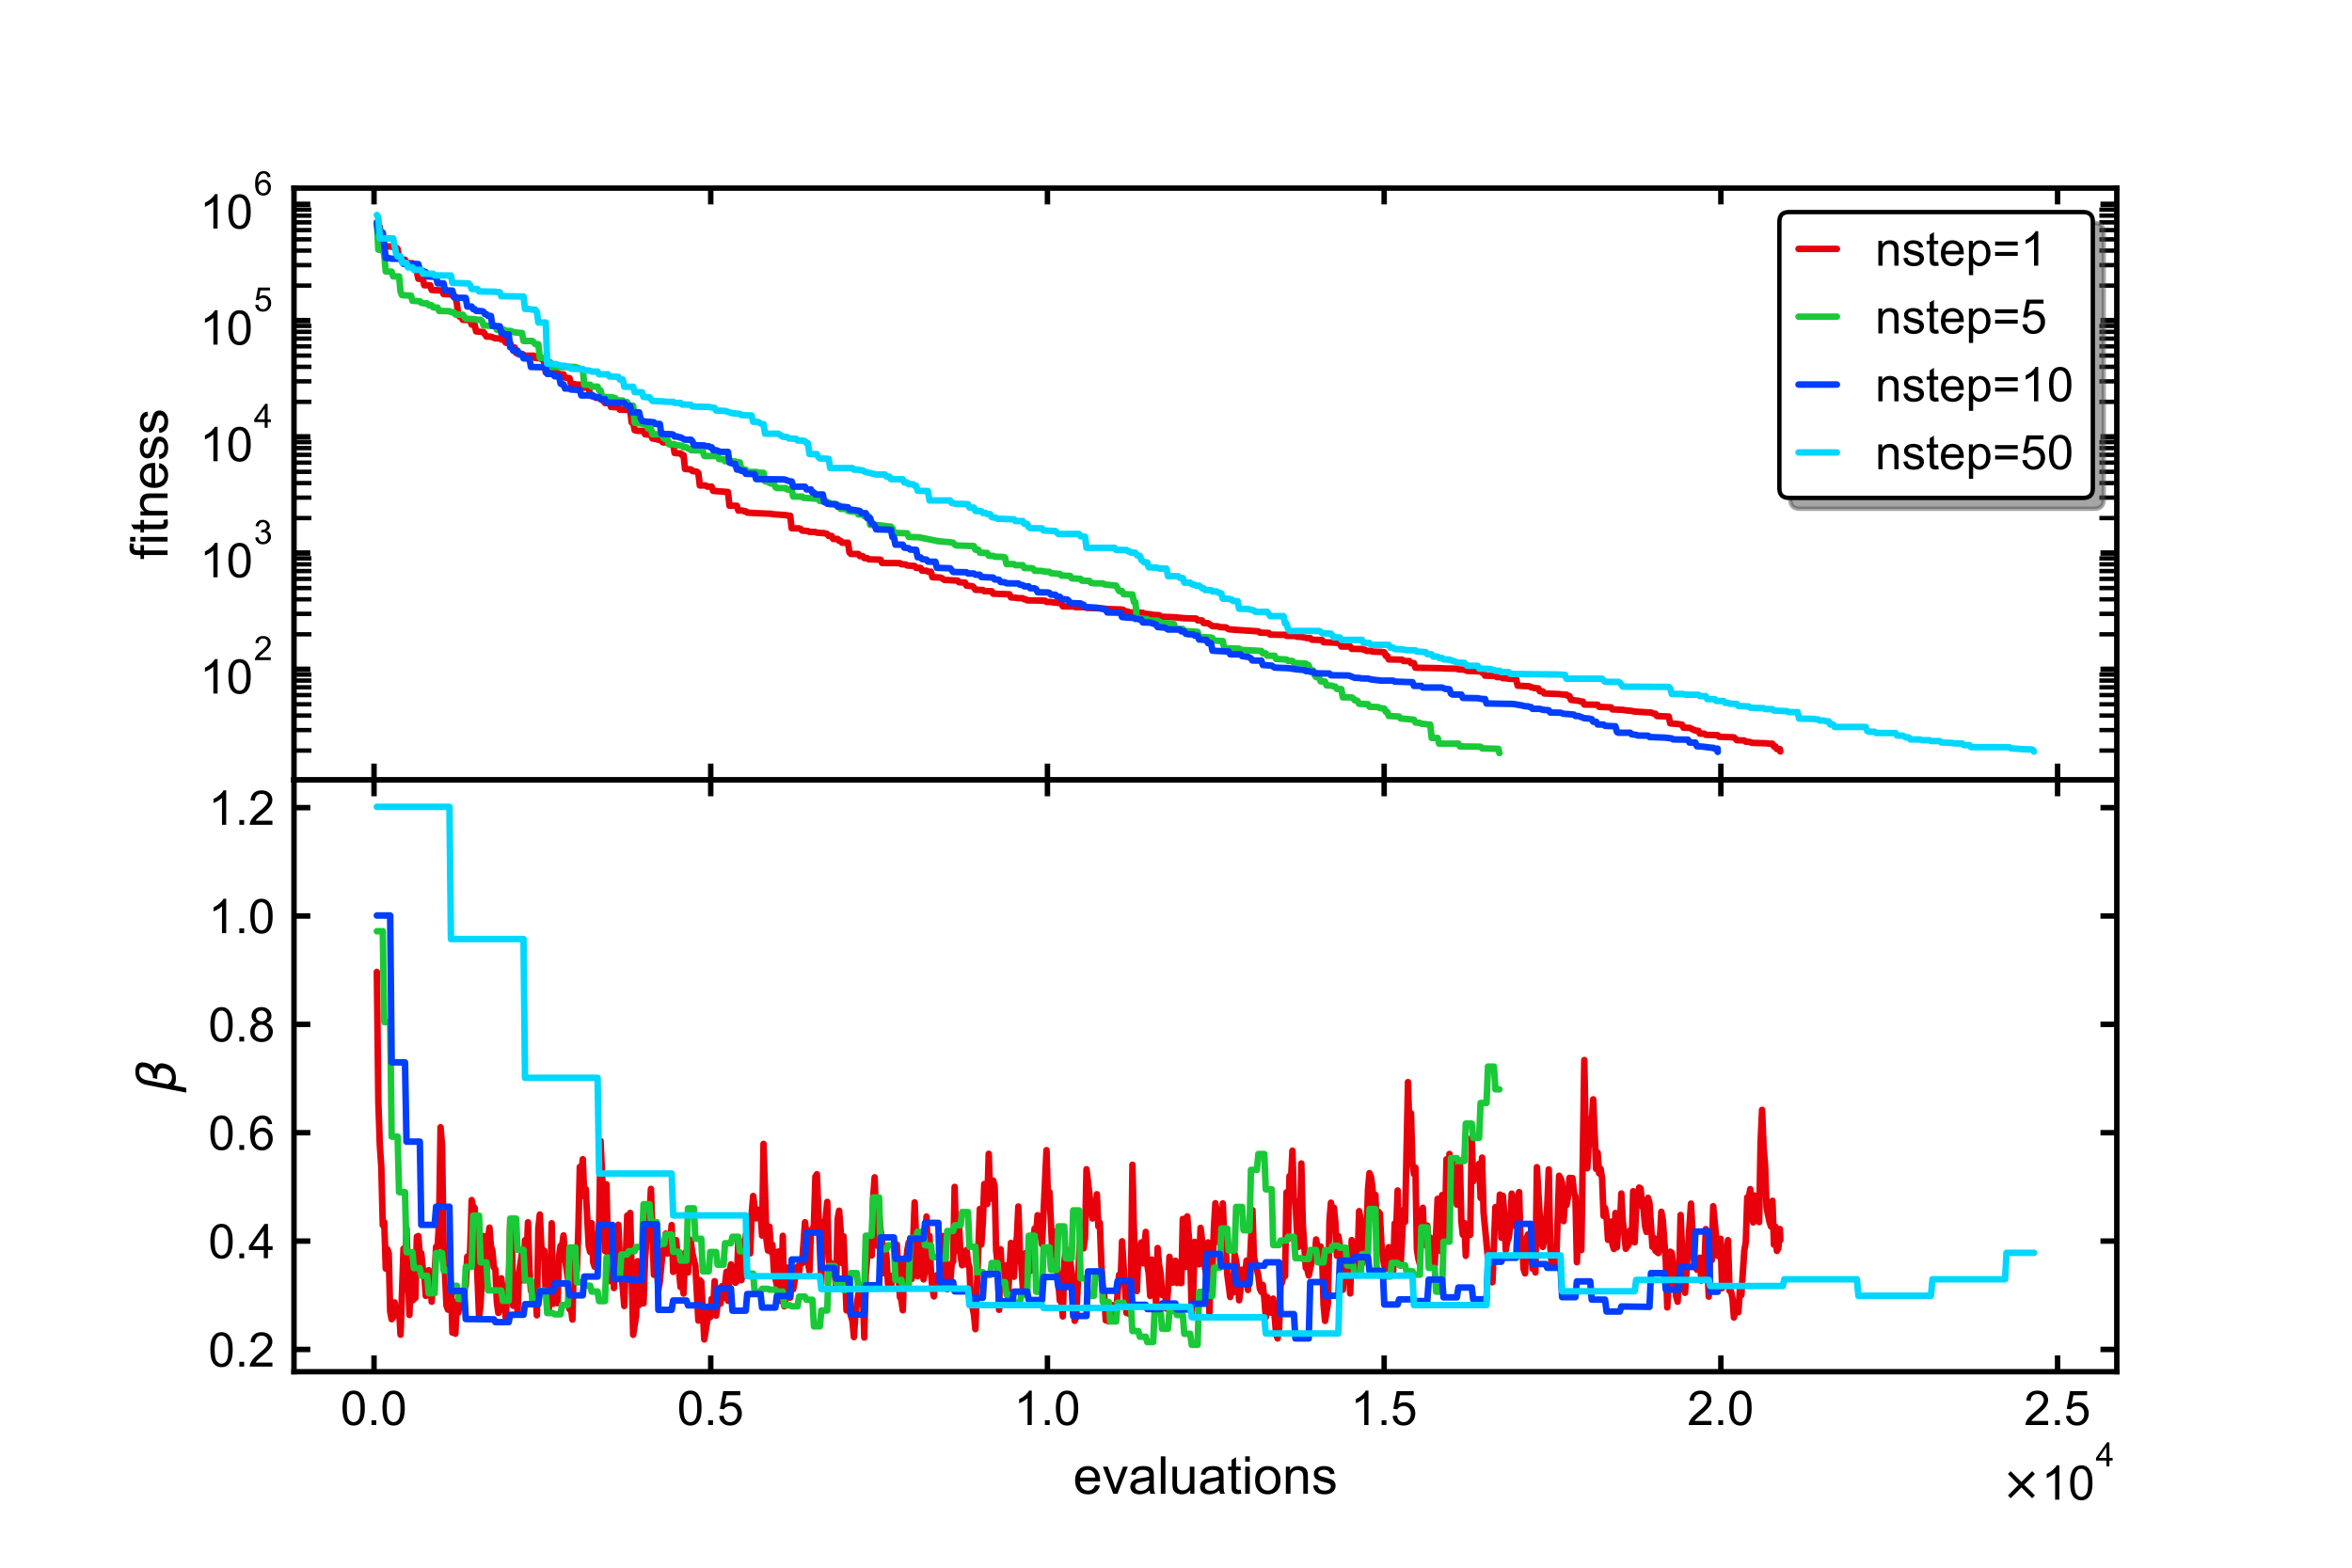 <?xml version="1.0" encoding="utf-8" standalone="no"?>
<!DOCTYPE svg PUBLIC "-//W3C//DTD SVG 1.1//EN"
  "http://www.w3.org/Graphics/SVG/1.1/DTD/svg11.dtd">
<!-- Created with matplotlib (https://matplotlib.org/) -->
<svg height="288pt" version="1.1" viewBox="0 0 432 288" width="432pt" xmlns="http://www.w3.org/2000/svg" xmlns:xlink="http://www.w3.org/1999/xlink">
 <defs>
  <style type="text/css">
*{stroke-linecap:butt;stroke-linejoin:round;}
  </style>
 </defs>
 <g id="figure_1">
  <g id="patch_1">
   <path d="M 0 288 
L 432 288 
L 432 0 
L 0 0 
z
" style="fill:#ffffff;"/>
  </g>
  <g id="axes_1">
   <g id="patch_2">
    <path d="M 54 143.28 
L 388.8 143.28 
L 388.8 34.56 
L 54 34.56 
z
" style="fill:#ffffff;"/>
   </g>
   <g id="matplotlib.axis_1">
    <g id="xtick_1">
     <g id="line2d_1">
      <defs>
       <path d="M 0 0 
L 0 -3 
" id="m3290dbddb2" style="stroke:#000000;"/>
      </defs>
      <g>
       <use style="stroke:#000000;" x="68.699" xlink:href="#m3290dbddb2" y="143.28"/>
      </g>
     </g>
     <g id="line2d_2">
      <defs>
       <path d="M 0 0 
L 0 3 
" id="mf6fe267bce" style="stroke:#000000;"/>
      </defs>
      <g>
       <use style="stroke:#000000;" x="68.699" xlink:href="#mf6fe267bce" y="34.56"/>
      </g>
     </g>
    </g>
    <g id="xtick_2">
     <g id="line2d_3">
      <g>
       <use style="stroke:#000000;" x="130.544" xlink:href="#m3290dbddb2" y="143.28"/>
      </g>
     </g>
     <g id="line2d_4">
      <g>
       <use style="stroke:#000000;" x="130.544" xlink:href="#mf6fe267bce" y="34.56"/>
      </g>
     </g>
    </g>
    <g id="xtick_3">
     <g id="line2d_5">
      <g>
       <use style="stroke:#000000;" x="192.389" xlink:href="#m3290dbddb2" y="143.28"/>
      </g>
     </g>
     <g id="line2d_6">
      <g>
       <use style="stroke:#000000;" x="192.389" xlink:href="#mf6fe267bce" y="34.56"/>
      </g>
     </g>
    </g>
    <g id="xtick_4">
     <g id="line2d_7">
      <g>
       <use style="stroke:#000000;" x="254.233" xlink:href="#m3290dbddb2" y="143.28"/>
      </g>
     </g>
     <g id="line2d_8">
      <g>
       <use style="stroke:#000000;" x="254.233" xlink:href="#mf6fe267bce" y="34.56"/>
      </g>
     </g>
    </g>
    <g id="xtick_5">
     <g id="line2d_9">
      <g>
       <use style="stroke:#000000;" x="316.078" xlink:href="#m3290dbddb2" y="143.28"/>
      </g>
     </g>
     <g id="line2d_10">
      <g>
       <use style="stroke:#000000;" x="316.078" xlink:href="#mf6fe267bce" y="34.56"/>
      </g>
     </g>
    </g>
    <g id="xtick_6">
     <g id="line2d_11">
      <g>
       <use style="stroke:#000000;" x="377.923" xlink:href="#m3290dbddb2" y="143.28"/>
      </g>
     </g>
     <g id="line2d_12">
      <g>
       <use style="stroke:#000000;" x="377.923" xlink:href="#mf6fe267bce" y="34.56"/>
      </g>
     </g>
    </g>
   </g>
   <g id="matplotlib.axis_2">
    <g id="ytick_1">
     <g id="line2d_13">
      <defs>
       <path d="M 0 0 
L 3 0 
" id="m1f3dfe3a05" style="stroke:#000000;"/>
      </defs>
      <g>
       <use style="stroke:#000000;" x="54" xlink:href="#m1f3dfe3a05" y="122.958"/>
      </g>
     </g>
     <g id="line2d_14">
      <defs>
       <path d="M 0 0 
L -3 0 
" id="m62ae65bbc0" style="stroke:#000000;"/>
      </defs>
      <g>
       <use style="stroke:#000000;" x="388.8" xlink:href="#m62ae65bbc0" y="122.958"/>
      </g>
     </g>
     <g id="text_1">
      <!-- $\mathdefault{10^{2}}$ -->
      <defs>
       <path d="M 37.25 0 
L 28.469 0 
L 28.469 56 
Q 25.297 52.984 20.141 49.953 
Q 14.984 46.922 10.891 45.406 
L 10.891 53.906 
Q 18.266 57.375 23.781 62.297 
Q 29.297 67.234 31.594 71.875 
L 37.25 71.875 
z
" id="ArialMT-49"/>
       <path d="M 4.156 35.297 
Q 4.156 48 6.766 55.734 
Q 9.375 63.484 14.516 67.672 
Q 19.672 71.875 27.484 71.875 
Q 33.25 71.875 37.594 69.547 
Q 41.938 67.234 44.766 62.859 
Q 47.609 58.5 49.219 52.219 
Q 50.828 45.953 50.828 35.297 
Q 50.828 22.703 48.234 14.969 
Q 45.656 7.234 40.5 3 
Q 35.359 -1.219 27.484 -1.219 
Q 17.141 -1.219 11.234 6.203 
Q 4.156 15.141 4.156 35.297 
z
M 13.188 35.297 
Q 13.188 17.672 17.312 11.828 
Q 21.438 6 27.484 6 
Q 33.547 6 37.672 11.859 
Q 41.797 17.719 41.797 35.297 
Q 41.797 52.984 37.672 58.781 
Q 33.547 64.594 27.391 64.594 
Q 21.344 64.594 17.719 59.469 
Q 13.188 52.938 13.188 35.297 
z
" id="ArialMT-48"/>
       <path d="M 50.344 8.453 
L 50.344 0 
L 3.031 0 
Q 2.938 3.172 4.047 6.109 
Q 5.859 10.938 9.828 15.625 
Q 13.812 20.312 21.344 26.469 
Q 33.016 36.031 37.109 41.625 
Q 41.219 47.219 41.219 52.203 
Q 41.219 57.422 37.469 61 
Q 33.734 64.594 27.734 64.594 
Q 21.391 64.594 17.578 60.781 
Q 13.766 56.984 13.719 50.25 
L 4.688 51.172 
Q 5.609 61.281 11.656 66.578 
Q 17.719 71.875 27.938 71.875 
Q 38.234 71.875 44.234 66.156 
Q 50.25 60.453 50.25 52 
Q 50.25 47.703 48.484 43.547 
Q 46.734 39.406 42.656 34.812 
Q 38.578 30.219 29.109 22.219 
Q 21.188 15.578 18.938 13.203 
Q 16.703 10.844 15.234 8.453 
z
" id="ArialMT-50"/>
      </defs>
      <g transform="translate(36.684 127.495)scale(0.088 -0.088)">
       <use transform="translate(0 0.994)" xlink:href="#ArialMT-49"/>
       <use transform="translate(55.615 0.994)" xlink:href="#ArialMT-48"/>
       <use transform="translate(112.973 70.688)scale(0.7)" xlink:href="#ArialMT-50"/>
      </g>
     </g>
    </g>
    <g id="ytick_2">
     <g id="line2d_15">
      <g>
       <use style="stroke:#000000;" x="54" xlink:href="#m1f3dfe3a05" y="101.604"/>
      </g>
     </g>
     <g id="line2d_16">
      <g>
       <use style="stroke:#000000;" x="388.8" xlink:href="#m62ae65bbc0" y="101.604"/>
      </g>
     </g>
     <g id="text_2">
      <!-- $\mathdefault{10^{3}}$ -->
      <defs>
       <path d="M 4.203 18.891 
L 12.984 20.062 
Q 14.5 12.594 18.141 9.297 
Q 21.781 6 27 6 
Q 33.203 6 37.469 10.297 
Q 41.75 14.594 41.75 20.953 
Q 41.75 27 37.797 30.922 
Q 33.844 34.859 27.734 34.859 
Q 25.25 34.859 21.531 33.891 
L 22.516 41.609 
Q 23.391 41.5 23.922 41.5 
Q 29.547 41.5 34.031 44.422 
Q 38.531 47.359 38.531 53.469 
Q 38.531 58.297 35.25 61.469 
Q 31.984 64.656 26.812 64.656 
Q 21.688 64.656 18.266 61.422 
Q 14.844 58.203 13.875 51.766 
L 5.078 53.328 
Q 6.688 62.156 12.391 67.016 
Q 18.109 71.875 26.609 71.875 
Q 32.469 71.875 37.391 69.359 
Q 42.328 66.844 44.938 62.5 
Q 47.562 58.156 47.562 53.266 
Q 47.562 48.641 45.062 44.828 
Q 42.578 41.016 37.703 38.766 
Q 44.047 37.312 47.562 32.688 
Q 51.078 28.078 51.078 21.141 
Q 51.078 11.766 44.234 5.25 
Q 37.406 -1.266 26.953 -1.266 
Q 17.531 -1.266 11.297 4.344 
Q 5.078 9.969 4.203 18.891 
z
" id="ArialMT-51"/>
      </defs>
      <g transform="translate(36.684 106.141)scale(0.088 -0.088)">
       <use transform="translate(0 0.994)" xlink:href="#ArialMT-49"/>
       <use transform="translate(55.615 0.994)" xlink:href="#ArialMT-48"/>
       <use transform="translate(112.973 70.688)scale(0.7)" xlink:href="#ArialMT-51"/>
      </g>
     </g>
    </g>
    <g id="ytick_3">
     <g id="line2d_17">
      <g>
       <use style="stroke:#000000;" x="54" xlink:href="#m1f3dfe3a05" y="80.25"/>
      </g>
     </g>
     <g id="line2d_18">
      <g>
       <use style="stroke:#000000;" x="388.8" xlink:href="#m62ae65bbc0" y="80.25"/>
      </g>
     </g>
     <g id="text_3">
      <!-- $\mathdefault{10^{4}}$ -->
      <defs>
       <path d="M 32.328 0 
L 32.328 17.141 
L 1.266 17.141 
L 1.266 25.203 
L 33.938 71.578 
L 41.109 71.578 
L 41.109 25.203 
L 50.781 25.203 
L 50.781 17.141 
L 41.109 17.141 
L 41.109 0 
z
M 32.328 25.203 
L 32.328 57.469 
L 9.906 25.203 
z
" id="ArialMT-52"/>
      </defs>
      <g transform="translate(36.684 84.743)scale(0.088 -0.088)">
       <use transform="translate(0 0.202)" xlink:href="#ArialMT-49"/>
       <use transform="translate(55.615 0.202)" xlink:href="#ArialMT-48"/>
       <use transform="translate(112.973 69.895)scale(0.7)" xlink:href="#ArialMT-52"/>
      </g>
     </g>
    </g>
    <g id="ytick_4">
     <g id="line2d_19">
      <g>
       <use style="stroke:#000000;" x="54" xlink:href="#m1f3dfe3a05" y="58.896"/>
      </g>
     </g>
     <g id="line2d_20">
      <g>
       <use style="stroke:#000000;" x="388.8" xlink:href="#m62ae65bbc0" y="58.896"/>
      </g>
     </g>
     <g id="text_4">
      <!-- $\mathdefault{10^{5}}$ -->
      <defs>
       <path d="M 4.156 18.75 
L 13.375 19.531 
Q 14.406 12.797 18.141 9.391 
Q 21.875 6 27.156 6 
Q 33.5 6 37.891 10.781 
Q 42.281 15.578 42.281 23.484 
Q 42.281 31 38.062 35.344 
Q 33.844 39.703 27 39.703 
Q 22.75 39.703 19.328 37.766 
Q 15.922 35.844 13.969 32.766 
L 5.719 33.844 
L 12.641 70.609 
L 48.25 70.609 
L 48.25 62.203 
L 19.672 62.203 
L 15.828 42.969 
Q 22.266 47.469 29.344 47.469 
Q 38.719 47.469 45.156 40.969 
Q 51.609 34.469 51.609 24.266 
Q 51.609 14.547 45.953 7.469 
Q 39.062 -1.219 27.156 -1.219 
Q 17.391 -1.219 11.203 4.25 
Q 5.031 9.719 4.156 18.75 
z
" id="ArialMT-53"/>
      </defs>
      <g transform="translate(36.684 63.389)scale(0.088 -0.088)">
       <use transform="translate(0 0.88)" xlink:href="#ArialMT-49"/>
       <use transform="translate(55.615 0.88)" xlink:href="#ArialMT-48"/>
       <use transform="translate(112.973 70.573)scale(0.7)" xlink:href="#ArialMT-53"/>
      </g>
     </g>
    </g>
    <g id="ytick_5">
     <g id="line2d_21">
      <g>
       <use style="stroke:#000000;" x="54" xlink:href="#m1f3dfe3a05" y="37.542"/>
      </g>
     </g>
     <g id="line2d_22">
      <g>
       <use style="stroke:#000000;" x="388.8" xlink:href="#m62ae65bbc0" y="37.542"/>
      </g>
     </g>
     <g id="text_5">
      <!-- $\mathdefault{10^{6}}$ -->
      <defs>
       <path d="M 49.75 54.047 
L 41.016 53.375 
Q 39.844 58.547 37.703 60.891 
Q 34.125 64.656 28.906 64.656 
Q 24.703 64.656 21.531 62.312 
Q 17.391 59.281 14.984 53.469 
Q 12.594 47.656 12.5 36.922 
Q 15.672 41.75 20.266 44.094 
Q 24.859 46.438 29.891 46.438 
Q 38.672 46.438 44.844 39.969 
Q 51.031 33.5 51.031 23.25 
Q 51.031 16.5 48.125 10.719 
Q 45.219 4.938 40.141 1.859 
Q 35.062 -1.219 28.609 -1.219 
Q 17.625 -1.219 10.688 6.859 
Q 3.766 14.938 3.766 33.5 
Q 3.766 54.25 11.422 63.672 
Q 18.109 71.875 29.438 71.875 
Q 37.891 71.875 43.281 67.141 
Q 48.688 62.406 49.75 54.047 
z
M 13.875 23.188 
Q 13.875 18.656 15.797 14.5 
Q 17.719 10.359 21.188 8.172 
Q 24.656 6 28.469 6 
Q 34.031 6 38.031 10.484 
Q 42.047 14.984 42.047 22.703 
Q 42.047 30.125 38.078 34.391 
Q 34.125 38.672 28.125 38.672 
Q 22.172 38.672 18.016 34.391 
Q 13.875 30.125 13.875 23.188 
z
" id="ArialMT-54"/>
      </defs>
      <g transform="translate(36.684 42.079)scale(0.088 -0.088)">
       <use transform="translate(0 0.994)" xlink:href="#ArialMT-49"/>
       <use transform="translate(55.615 0.994)" xlink:href="#ArialMT-48"/>
       <use transform="translate(112.973 70.688)scale(0.7)" xlink:href="#ArialMT-54"/>
      </g>
     </g>
    </g>
    <g id="ytick_6">
     <g id="line2d_23">
      <defs>
       <path d="M 0 0 
L 3.2 0 
" id="m3f45e84243" style="stroke:#000000;stroke-width:0.8;"/>
      </defs>
      <g>
       <use style="stroke:#000000;stroke-width:0.8;" x="54" xlink:href="#m3f45e84243" y="137.884"/>
      </g>
     </g>
     <g id="line2d_24">
      <defs>
       <path d="M 0 0 
L -3.2 0 
" id="m7c408325b4" style="stroke:#000000;stroke-width:0.8;"/>
      </defs>
      <g>
       <use style="stroke:#000000;stroke-width:0.8;" x="388.8" xlink:href="#m7c408325b4" y="137.884"/>
      </g>
     </g>
    </g>
    <g id="ytick_7">
     <g id="line2d_25">
      <g>
       <use style="stroke:#000000;stroke-width:0.8;" x="54" xlink:href="#m3f45e84243" y="134.123"/>
      </g>
     </g>
     <g id="line2d_26">
      <g>
       <use style="stroke:#000000;stroke-width:0.8;" x="388.8" xlink:href="#m7c408325b4" y="134.123"/>
      </g>
     </g>
    </g>
    <g id="ytick_8">
     <g id="line2d_27">
      <g>
       <use style="stroke:#000000;stroke-width:0.8;" x="54" xlink:href="#m3f45e84243" y="131.456"/>
      </g>
     </g>
     <g id="line2d_28">
      <g>
       <use style="stroke:#000000;stroke-width:0.8;" x="388.8" xlink:href="#m7c408325b4" y="131.456"/>
      </g>
     </g>
    </g>
    <g id="ytick_9">
     <g id="line2d_29">
      <g>
       <use style="stroke:#000000;stroke-width:0.8;" x="54" xlink:href="#m3f45e84243" y="129.386"/>
      </g>
     </g>
     <g id="line2d_30">
      <g>
       <use style="stroke:#000000;stroke-width:0.8;" x="388.8" xlink:href="#m7c408325b4" y="129.386"/>
      </g>
     </g>
    </g>
    <g id="ytick_10">
     <g id="line2d_31">
      <g>
       <use style="stroke:#000000;stroke-width:0.8;" x="54" xlink:href="#m3f45e84243" y="127.695"/>
      </g>
     </g>
     <g id="line2d_32">
      <g>
       <use style="stroke:#000000;stroke-width:0.8;" x="388.8" xlink:href="#m7c408325b4" y="127.695"/>
      </g>
     </g>
    </g>
    <g id="ytick_11">
     <g id="line2d_33">
      <g>
       <use style="stroke:#000000;stroke-width:0.8;" x="54" xlink:href="#m3f45e84243" y="126.266"/>
      </g>
     </g>
     <g id="line2d_34">
      <g>
       <use style="stroke:#000000;stroke-width:0.8;" x="388.8" xlink:href="#m7c408325b4" y="126.266"/>
      </g>
     </g>
    </g>
    <g id="ytick_12">
     <g id="line2d_35">
      <g>
       <use style="stroke:#000000;stroke-width:0.8;" x="54" xlink:href="#m3f45e84243" y="125.027"/>
      </g>
     </g>
     <g id="line2d_36">
      <g>
       <use style="stroke:#000000;stroke-width:0.8;" x="388.8" xlink:href="#m7c408325b4" y="125.027"/>
      </g>
     </g>
    </g>
    <g id="ytick_13">
     <g id="line2d_37">
      <g>
       <use style="stroke:#000000;stroke-width:0.8;" x="54" xlink:href="#m3f45e84243" y="123.935"/>
      </g>
     </g>
     <g id="line2d_38">
      <g>
       <use style="stroke:#000000;stroke-width:0.8;" x="388.8" xlink:href="#m7c408325b4" y="123.935"/>
      </g>
     </g>
    </g>
    <g id="ytick_14">
     <g id="line2d_39">
      <g>
       <use style="stroke:#000000;stroke-width:0.8;" x="54" xlink:href="#m3f45e84243" y="116.53"/>
      </g>
     </g>
     <g id="line2d_40">
      <g>
       <use style="stroke:#000000;stroke-width:0.8;" x="388.8" xlink:href="#m7c408325b4" y="116.53"/>
      </g>
     </g>
    </g>
    <g id="ytick_15">
     <g id="line2d_41">
      <g>
       <use style="stroke:#000000;stroke-width:0.8;" x="54" xlink:href="#m3f45e84243" y="112.769"/>
      </g>
     </g>
     <g id="line2d_42">
      <g>
       <use style="stroke:#000000;stroke-width:0.8;" x="388.8" xlink:href="#m7c408325b4" y="112.769"/>
      </g>
     </g>
    </g>
    <g id="ytick_16">
     <g id="line2d_43">
      <g>
       <use style="stroke:#000000;stroke-width:0.8;" x="54" xlink:href="#m3f45e84243" y="110.101"/>
      </g>
     </g>
     <g id="line2d_44">
      <g>
       <use style="stroke:#000000;stroke-width:0.8;" x="388.8" xlink:href="#m7c408325b4" y="110.101"/>
      </g>
     </g>
    </g>
    <g id="ytick_17">
     <g id="line2d_45">
      <g>
       <use style="stroke:#000000;stroke-width:0.8;" x="54" xlink:href="#m3f45e84243" y="108.032"/>
      </g>
     </g>
     <g id="line2d_46">
      <g>
       <use style="stroke:#000000;stroke-width:0.8;" x="388.8" xlink:href="#m7c408325b4" y="108.032"/>
      </g>
     </g>
    </g>
    <g id="ytick_18">
     <g id="line2d_47">
      <g>
       <use style="stroke:#000000;stroke-width:0.8;" x="54" xlink:href="#m3f45e84243" y="106.341"/>
      </g>
     </g>
     <g id="line2d_48">
      <g>
       <use style="stroke:#000000;stroke-width:0.8;" x="388.8" xlink:href="#m7c408325b4" y="106.341"/>
      </g>
     </g>
    </g>
    <g id="ytick_19">
     <g id="line2d_49">
      <g>
       <use style="stroke:#000000;stroke-width:0.8;" x="54" xlink:href="#m3f45e84243" y="104.912"/>
      </g>
     </g>
     <g id="line2d_50">
      <g>
       <use style="stroke:#000000;stroke-width:0.8;" x="388.8" xlink:href="#m7c408325b4" y="104.912"/>
      </g>
     </g>
    </g>
    <g id="ytick_20">
     <g id="line2d_51">
      <g>
       <use style="stroke:#000000;stroke-width:0.8;" x="54" xlink:href="#m3f45e84243" y="103.673"/>
      </g>
     </g>
     <g id="line2d_52">
      <g>
       <use style="stroke:#000000;stroke-width:0.8;" x="388.8" xlink:href="#m7c408325b4" y="103.673"/>
      </g>
     </g>
    </g>
    <g id="ytick_21">
     <g id="line2d_53">
      <g>
       <use style="stroke:#000000;stroke-width:0.8;" x="54" xlink:href="#m3f45e84243" y="102.581"/>
      </g>
     </g>
     <g id="line2d_54">
      <g>
       <use style="stroke:#000000;stroke-width:0.8;" x="388.8" xlink:href="#m7c408325b4" y="102.581"/>
      </g>
     </g>
    </g>
    <g id="ytick_22">
     <g id="line2d_55">
      <g>
       <use style="stroke:#000000;stroke-width:0.8;" x="54" xlink:href="#m3f45e84243" y="95.176"/>
      </g>
     </g>
     <g id="line2d_56">
      <g>
       <use style="stroke:#000000;stroke-width:0.8;" x="388.8" xlink:href="#m7c408325b4" y="95.176"/>
      </g>
     </g>
    </g>
    <g id="ytick_23">
     <g id="line2d_57">
      <g>
       <use style="stroke:#000000;stroke-width:0.8;" x="54" xlink:href="#m3f45e84243" y="91.415"/>
      </g>
     </g>
     <g id="line2d_58">
      <g>
       <use style="stroke:#000000;stroke-width:0.8;" x="388.8" xlink:href="#m7c408325b4" y="91.415"/>
      </g>
     </g>
    </g>
    <g id="ytick_24">
     <g id="line2d_59">
      <g>
       <use style="stroke:#000000;stroke-width:0.8;" x="54" xlink:href="#m3f45e84243" y="88.747"/>
      </g>
     </g>
     <g id="line2d_60">
      <g>
       <use style="stroke:#000000;stroke-width:0.8;" x="388.8" xlink:href="#m7c408325b4" y="88.747"/>
      </g>
     </g>
    </g>
    <g id="ytick_25">
     <g id="line2d_61">
      <g>
       <use style="stroke:#000000;stroke-width:0.8;" x="54" xlink:href="#m3f45e84243" y="86.678"/>
      </g>
     </g>
     <g id="line2d_62">
      <g>
       <use style="stroke:#000000;stroke-width:0.8;" x="388.8" xlink:href="#m7c408325b4" y="86.678"/>
      </g>
     </g>
    </g>
    <g id="ytick_26">
     <g id="line2d_63">
      <g>
       <use style="stroke:#000000;stroke-width:0.8;" x="54" xlink:href="#m3f45e84243" y="84.987"/>
      </g>
     </g>
     <g id="line2d_64">
      <g>
       <use style="stroke:#000000;stroke-width:0.8;" x="388.8" xlink:href="#m7c408325b4" y="84.987"/>
      </g>
     </g>
    </g>
    <g id="ytick_27">
     <g id="line2d_65">
      <g>
       <use style="stroke:#000000;stroke-width:0.8;" x="54" xlink:href="#m3f45e84243" y="83.558"/>
      </g>
     </g>
     <g id="line2d_66">
      <g>
       <use style="stroke:#000000;stroke-width:0.8;" x="388.8" xlink:href="#m7c408325b4" y="83.558"/>
      </g>
     </g>
    </g>
    <g id="ytick_28">
     <g id="line2d_67">
      <g>
       <use style="stroke:#000000;stroke-width:0.8;" x="54" xlink:href="#m3f45e84243" y="82.319"/>
      </g>
     </g>
     <g id="line2d_68">
      <g>
       <use style="stroke:#000000;stroke-width:0.8;" x="388.8" xlink:href="#m7c408325b4" y="82.319"/>
      </g>
     </g>
    </g>
    <g id="ytick_29">
     <g id="line2d_69">
      <g>
       <use style="stroke:#000000;stroke-width:0.8;" x="54" xlink:href="#m3f45e84243" y="81.227"/>
      </g>
     </g>
     <g id="line2d_70">
      <g>
       <use style="stroke:#000000;stroke-width:0.8;" x="388.8" xlink:href="#m7c408325b4" y="81.227"/>
      </g>
     </g>
    </g>
    <g id="ytick_30">
     <g id="line2d_71">
      <g>
       <use style="stroke:#000000;stroke-width:0.8;" x="54" xlink:href="#m3f45e84243" y="73.822"/>
      </g>
     </g>
     <g id="line2d_72">
      <g>
       <use style="stroke:#000000;stroke-width:0.8;" x="388.8" xlink:href="#m7c408325b4" y="73.822"/>
      </g>
     </g>
    </g>
    <g id="ytick_31">
     <g id="line2d_73">
      <g>
       <use style="stroke:#000000;stroke-width:0.8;" x="54" xlink:href="#m3f45e84243" y="70.061"/>
      </g>
     </g>
     <g id="line2d_74">
      <g>
       <use style="stroke:#000000;stroke-width:0.8;" x="388.8" xlink:href="#m7c408325b4" y="70.061"/>
      </g>
     </g>
    </g>
    <g id="ytick_32">
     <g id="line2d_75">
      <g>
       <use style="stroke:#000000;stroke-width:0.8;" x="54" xlink:href="#m3f45e84243" y="67.393"/>
      </g>
     </g>
     <g id="line2d_76">
      <g>
       <use style="stroke:#000000;stroke-width:0.8;" x="388.8" xlink:href="#m7c408325b4" y="67.393"/>
      </g>
     </g>
    </g>
    <g id="ytick_33">
     <g id="line2d_77">
      <g>
       <use style="stroke:#000000;stroke-width:0.8;" x="54" xlink:href="#m3f45e84243" y="65.324"/>
      </g>
     </g>
     <g id="line2d_78">
      <g>
       <use style="stroke:#000000;stroke-width:0.8;" x="388.8" xlink:href="#m7c408325b4" y="65.324"/>
      </g>
     </g>
    </g>
    <g id="ytick_34">
     <g id="line2d_79">
      <g>
       <use style="stroke:#000000;stroke-width:0.8;" x="54" xlink:href="#m3f45e84243" y="63.633"/>
      </g>
     </g>
     <g id="line2d_80">
      <g>
       <use style="stroke:#000000;stroke-width:0.8;" x="388.8" xlink:href="#m7c408325b4" y="63.633"/>
      </g>
     </g>
    </g>
    <g id="ytick_35">
     <g id="line2d_81">
      <g>
       <use style="stroke:#000000;stroke-width:0.8;" x="54" xlink:href="#m3f45e84243" y="62.203"/>
      </g>
     </g>
     <g id="line2d_82">
      <g>
       <use style="stroke:#000000;stroke-width:0.8;" x="388.8" xlink:href="#m7c408325b4" y="62.203"/>
      </g>
     </g>
    </g>
    <g id="ytick_36">
     <g id="line2d_83">
      <g>
       <use style="stroke:#000000;stroke-width:0.8;" x="54" xlink:href="#m3f45e84243" y="60.965"/>
      </g>
     </g>
     <g id="line2d_84">
      <g>
       <use style="stroke:#000000;stroke-width:0.8;" x="388.8" xlink:href="#m7c408325b4" y="60.965"/>
      </g>
     </g>
    </g>
    <g id="ytick_37">
     <g id="line2d_85">
      <g>
       <use style="stroke:#000000;stroke-width:0.8;" x="54" xlink:href="#m3f45e84243" y="59.873"/>
      </g>
     </g>
     <g id="line2d_86">
      <g>
       <use style="stroke:#000000;stroke-width:0.8;" x="388.8" xlink:href="#m7c408325b4" y="59.873"/>
      </g>
     </g>
    </g>
    <g id="ytick_38">
     <g id="line2d_87">
      <g>
       <use style="stroke:#000000;stroke-width:0.8;" x="54" xlink:href="#m3f45e84243" y="52.467"/>
      </g>
     </g>
     <g id="line2d_88">
      <g>
       <use style="stroke:#000000;stroke-width:0.8;" x="388.8" xlink:href="#m7c408325b4" y="52.467"/>
      </g>
     </g>
    </g>
    <g id="ytick_39">
     <g id="line2d_89">
      <g>
       <use style="stroke:#000000;stroke-width:0.8;" x="54" xlink:href="#m3f45e84243" y="48.707"/>
      </g>
     </g>
     <g id="line2d_90">
      <g>
       <use style="stroke:#000000;stroke-width:0.8;" x="388.8" xlink:href="#m7c408325b4" y="48.707"/>
      </g>
     </g>
    </g>
    <g id="ytick_40">
     <g id="line2d_91">
      <g>
       <use style="stroke:#000000;stroke-width:0.8;" x="54" xlink:href="#m3f45e84243" y="46.039"/>
      </g>
     </g>
     <g id="line2d_92">
      <g>
       <use style="stroke:#000000;stroke-width:0.8;" x="388.8" xlink:href="#m7c408325b4" y="46.039"/>
      </g>
     </g>
    </g>
    <g id="ytick_41">
     <g id="line2d_93">
      <g>
       <use style="stroke:#000000;stroke-width:0.8;" x="54" xlink:href="#m3f45e84243" y="43.97"/>
      </g>
     </g>
     <g id="line2d_94">
      <g>
       <use style="stroke:#000000;stroke-width:0.8;" x="388.8" xlink:href="#m7c408325b4" y="43.97"/>
      </g>
     </g>
    </g>
    <g id="ytick_42">
     <g id="line2d_95">
      <g>
       <use style="stroke:#000000;stroke-width:0.8;" x="54" xlink:href="#m3f45e84243" y="42.279"/>
      </g>
     </g>
     <g id="line2d_96">
      <g>
       <use style="stroke:#000000;stroke-width:0.8;" x="388.8" xlink:href="#m7c408325b4" y="42.279"/>
      </g>
     </g>
    </g>
    <g id="ytick_43">
     <g id="line2d_97">
      <g>
       <use style="stroke:#000000;stroke-width:0.8;" x="54" xlink:href="#m3f45e84243" y="40.849"/>
      </g>
     </g>
     <g id="line2d_98">
      <g>
       <use style="stroke:#000000;stroke-width:0.8;" x="388.8" xlink:href="#m7c408325b4" y="40.849"/>
      </g>
     </g>
    </g>
    <g id="ytick_44">
     <g id="line2d_99">
      <g>
       <use style="stroke:#000000;stroke-width:0.8;" x="54" xlink:href="#m3f45e84243" y="39.611"/>
      </g>
     </g>
     <g id="line2d_100">
      <g>
       <use style="stroke:#000000;stroke-width:0.8;" x="388.8" xlink:href="#m7c408325b4" y="39.611"/>
      </g>
     </g>
    </g>
    <g id="ytick_45">
     <g id="line2d_101">
      <g>
       <use style="stroke:#000000;stroke-width:0.8;" x="54" xlink:href="#m3f45e84243" y="38.519"/>
      </g>
     </g>
     <g id="line2d_102">
      <g>
       <use style="stroke:#000000;stroke-width:0.8;" x="388.8" xlink:href="#m7c408325b4" y="38.519"/>
      </g>
     </g>
    </g>
    <g id="text_6">
     <!-- fitness -->
     <defs>
      <path d="M 8.688 0 
L 8.688 45.016 
L 0.922 45.016 
L 0.922 51.859 
L 8.688 51.859 
L 8.688 57.375 
Q 8.688 62.594 9.625 65.141 
Q 10.891 68.562 14.078 70.672 
Q 17.281 72.797 23.047 72.797 
Q 26.766 72.797 31.25 71.922 
L 29.938 64.266 
Q 27.203 64.75 24.75 64.75 
Q 20.75 64.75 19.094 63.031 
Q 17.438 61.328 17.438 56.641 
L 17.438 51.859 
L 27.547 51.859 
L 27.547 45.016 
L 17.438 45.016 
L 17.438 0 
z
" id="ArialMT-102"/>
      <path d="M 6.641 61.469 
L 6.641 71.578 
L 15.438 71.578 
L 15.438 61.469 
z
M 6.641 0 
L 6.641 51.859 
L 15.438 51.859 
L 15.438 0 
z
" id="ArialMT-105"/>
      <path d="M 25.781 7.859 
L 27.047 0.094 
Q 23.344 -0.688 20.406 -0.688 
Q 15.625 -0.688 12.984 0.828 
Q 10.359 2.344 9.281 4.812 
Q 8.203 7.281 8.203 15.188 
L 8.203 45.016 
L 1.766 45.016 
L 1.766 51.859 
L 8.203 51.859 
L 8.203 64.703 
L 16.938 69.969 
L 16.938 51.859 
L 25.781 51.859 
L 25.781 45.016 
L 16.938 45.016 
L 16.938 14.703 
Q 16.938 10.938 17.406 9.859 
Q 17.875 8.797 18.922 8.156 
Q 19.969 7.516 21.922 7.516 
Q 23.391 7.516 25.781 7.859 
z
" id="ArialMT-116"/>
      <path d="M 6.594 0 
L 6.594 51.859 
L 14.5 51.859 
L 14.5 44.484 
Q 20.219 53.031 31 53.031 
Q 35.688 53.031 39.625 51.344 
Q 43.562 49.656 45.516 46.922 
Q 47.469 44.188 48.25 40.438 
Q 48.734 37.984 48.734 31.891 
L 48.734 0 
L 39.938 0 
L 39.938 31.547 
Q 39.938 36.922 38.906 39.578 
Q 37.891 42.234 35.281 43.812 
Q 32.672 45.406 29.156 45.406 
Q 23.531 45.406 19.453 41.844 
Q 15.375 38.281 15.375 28.328 
L 15.375 0 
z
" id="ArialMT-110"/>
      <path d="M 42.094 16.703 
L 51.172 15.578 
Q 49.031 7.625 43.219 3.219 
Q 37.406 -1.172 28.375 -1.172 
Q 17 -1.172 10.328 5.828 
Q 3.656 12.844 3.656 25.484 
Q 3.656 38.578 10.391 45.797 
Q 17.141 53.031 27.875 53.031 
Q 38.281 53.031 44.875 45.953 
Q 51.469 38.875 51.469 26.031 
Q 51.469 25.25 51.422 23.688 
L 12.75 23.688 
Q 13.234 15.141 17.578 10.594 
Q 21.922 6.062 28.422 6.062 
Q 33.25 6.062 36.672 8.594 
Q 40.094 11.141 42.094 16.703 
z
M 13.234 30.906 
L 42.188 30.906 
Q 41.609 37.453 38.875 40.719 
Q 34.672 45.797 27.984 45.797 
Q 21.922 45.797 17.797 41.75 
Q 13.672 37.703 13.234 30.906 
z
" id="ArialMT-101"/>
      <path d="M 3.078 15.484 
L 11.766 16.844 
Q 12.5 11.625 15.844 8.844 
Q 19.188 6.062 25.203 6.062 
Q 31.25 6.062 34.172 8.516 
Q 37.109 10.984 37.109 14.312 
Q 37.109 17.281 34.516 19 
Q 32.719 20.172 25.531 21.969 
Q 15.875 24.422 12.141 26.203 
Q 8.406 27.984 6.469 31.125 
Q 4.547 34.281 4.547 38.094 
Q 4.547 41.547 6.125 44.5 
Q 7.719 47.469 10.453 49.422 
Q 12.5 50.922 16.031 51.969 
Q 19.578 53.031 23.641 53.031 
Q 29.734 53.031 34.344 51.266 
Q 38.969 49.516 41.156 46.5 
Q 43.359 43.5 44.188 38.484 
L 35.594 37.312 
Q 35.016 41.312 32.203 43.547 
Q 29.391 45.797 24.266 45.797 
Q 18.219 45.797 15.625 43.797 
Q 13.031 41.797 13.031 39.109 
Q 13.031 37.406 14.109 36.031 
Q 15.188 34.625 17.484 33.688 
Q 18.797 33.203 25.25 31.453 
Q 34.578 28.953 38.25 27.359 
Q 41.938 25.781 44.031 22.75 
Q 46.141 19.734 46.141 15.234 
Q 46.141 10.844 43.578 6.953 
Q 41.016 3.078 36.172 0.953 
Q 31.344 -1.172 25.25 -1.172 
Q 15.141 -1.172 9.844 3.031 
Q 4.547 7.234 3.078 15.484 
z
" id="ArialMT-115"/>
     </defs>
     <g transform="translate(30.776 102.792)rotate(-90)scale(0.096 -0.096)">
      <use xlink:href="#ArialMT-102"/>
      <use x="27.783" xlink:href="#ArialMT-105"/>
      <use x="50" xlink:href="#ArialMT-116"/>
      <use x="77.783" xlink:href="#ArialMT-110"/>
      <use x="133.398" xlink:href="#ArialMT-101"/>
      <use x="189.014" xlink:href="#ArialMT-115"/>
      <use x="239.014" xlink:href="#ArialMT-115"/>
     </g>
    </g>
   </g>
   <g id="line2d_103">
    <path clip-path="url(#p7a30b2853e)" d="M 69.218 41.425 
L 69.49 41.655 
L 69.762 41.655 
L 70.035 45.182 
L 71.667 45.288 
L 72.211 45.384 
L 72.756 45.473 
L 73.028 45.718 
L 73.3 47.487 
L 73.572 47.642 
L 74.388 47.716 
L 74.661 48.355 
L 75.749 48.357 
L 76.021 48.518 
L 76.293 48.518 
L 76.837 51.206 
L 77.654 51.243 
L 77.926 52.402 
L 79.014 52.413 
L 79.287 53.272 
L 81.191 53.359 
L 81.463 54.015 
L 82.824 54.093 
L 83.096 54.26 
L 83.368 54.261 
L 83.64 54.519 
L 83.913 55.772 
L 84.185 57.935 
L 84.457 58.191 
L 84.729 58.191 
L 85.001 58.757 
L 86.362 58.81 
L 86.634 59.643 
L 87.178 59.643 
L 87.45 60.878 
L 88.811 61.008 
L 89.355 61.84 
L 90.171 61.846 
L 90.988 62.163 
L 91.804 62.163 
L 92.076 62.361 
L 92.348 62.372 
L 92.62 62.533 
L 92.892 62.95 
L 93.709 63.052 
L 93.981 63.776 
L 94.525 63.833 
L 94.797 64.85 
L 95.341 64.944 
L 95.886 65.016 
L 96.43 65.34 
L 98.063 65.345 
L 98.335 65.769 
L 99.151 65.807 
L 99.423 65.951 
L 99.695 65.952 
L 99.967 66.64 
L 100.24 68.426 
L 102.144 68.426 
L 102.961 68.772 
L 103.505 68.772 
L 103.777 69.363 
L 104.321 69.459 
L 104.593 69.459 
L 104.866 70.527 
L 105.41 70.56 
L 105.954 70.659 
L 106.498 70.659 
L 106.77 71.159 
L 108.131 71.268 
L 108.403 72.513 
L 108.675 72.785 
L 109.219 72.875 
L 109.492 73.095 
L 110.308 73.1 
L 110.58 73.513 
L 110.852 73.632 
L 111.124 74.038 
L 111.941 74.039 
L 112.213 74.764 
L 113.573 74.835 
L 113.845 75.255 
L 115.75 75.332 
L 116.022 77.621 
L 116.295 77.621 
L 116.567 79.028 
L 117.111 79.147 
L 118.199 79.147 
L 118.471 79.776 
L 119.288 79.86 
L 119.56 79.909 
L 119.832 80.559 
L 120.376 80.636 
L 121.465 80.902 
L 121.737 81.271 
L 122.825 81.307 
L 123.097 81.618 
L 123.642 81.622 
L 123.914 83.226 
L 125.002 83.291 
L 125.274 83.604 
L 125.547 83.604 
L 125.819 86.154 
L 126.907 86.247 
L 127.179 86.53 
L 127.996 86.658 
L 128.268 86.91 
L 128.54 89.187 
L 129.628 89.187 
L 129.9 89.398 
L 130.717 89.398 
L 130.989 90.178 
L 133.71 90.388 
L 133.982 92.9 
L 135.343 92.917 
L 135.615 93.795 
L 136.431 93.796 
L 136.703 93.928 
L 136.975 93.928 
L 137.248 94.166 
L 138.88 94.275 
L 141.601 94.383 
L 142.146 94.481 
L 144.323 94.624 
L 144.867 94.742 
L 145.139 94.742 
L 145.411 97.051 
L 146.772 97.07 
L 147.044 97.167 
L 147.316 97.47 
L 148.404 97.555 
L 148.677 97.726 
L 149.765 97.726 
L 150.037 97.854 
L 151.398 97.948 
L 151.942 98.094 
L 152.214 98.459 
L 152.758 98.459 
L 153.03 99.008 
L 153.847 99.008 
L 154.119 99.348 
L 154.391 99.348 
L 154.663 99.703 
L 155.752 99.705 
L 156.024 101.504 
L 156.296 101.77 
L 157.656 101.771 
L 157.929 102.164 
L 158.473 102.164 
L 158.745 102.527 
L 159.289 102.531 
L 159.561 102.757 
L 161.738 102.819 
L 162.01 103.428 
L 165.276 103.449 
L 165.548 103.647 
L 166.364 103.702 
L 166.636 103.887 
L 167.997 103.975 
L 168.269 104.322 
L 169.085 104.333 
L 169.357 104.843 
L 170.174 104.844 
L 170.446 105.022 
L 170.99 105.022 
L 171.262 106.044 
L 172.623 106.094 
L 172.895 106.165 
L 173.439 106.532 
L 175.344 106.639 
L 175.888 106.661 
L 176.16 106.968 
L 177.249 107.024 
L 177.521 107.582 
L 178.609 107.693 
L 178.882 107.916 
L 179.154 108.35 
L 180.514 108.389 
L 180.786 108.609 
L 182.147 108.612 
L 182.419 109.063 
L 185.412 109.182 
L 185.685 109.748 
L 186.501 109.797 
L 187.045 109.887 
L 187.861 109.898 
L 188.134 110.093 
L 188.406 110.107 
L 188.678 110.291 
L 191.943 110.346 
L 192.215 110.573 
L 193.032 110.595 
L 193.576 110.689 
L 194.664 110.793 
L 194.937 110.839 
L 195.209 111.394 
L 197.113 111.426 
L 197.658 111.537 
L 199.29 111.543 
L 199.563 111.685 
L 202.284 111.752 
L 203.372 111.882 
L 206.093 111.978 
L 206.365 112.072 
L 206.638 112.285 
L 207.182 112.361 
L 207.454 112.512 
L 209.903 112.563 
L 210.175 112.742 
L 211.264 112.849 
L 211.808 112.968 
L 212.896 113.01 
L 213.168 113.291 
L 215.617 113.392 
L 216.434 113.467 
L 217.522 113.57 
L 219.699 113.636 
L 219.971 113.959 
L 220.788 113.982 
L 221.06 114.456 
L 221.876 114.481 
L 222.693 115.025 
L 223.781 115.077 
L 224.053 115.208 
L 225.142 115.251 
L 225.686 115.595 
L 226.774 115.696 
L 231.128 115.979 
L 231.4 116.217 
L 233.033 116.278 
L 233.305 116.587 
L 234.938 116.615 
L 236.026 116.623 
L 236.298 116.813 
L 237.931 116.844 
L 238.203 116.967 
L 239.02 117.012 
L 240.108 117.219 
L 240.652 117.219 
L 240.924 117.519 
L 242.829 117.581 
L 243.101 117.981 
L 245.278 118.073 
L 246.095 118.154 
L 246.367 118.765 
L 248 118.766 
L 248.272 119.207 
L 250.176 119.226 
L 250.449 119.365 
L 250.721 119.365 
L 250.993 119.581 
L 251.809 119.581 
L 252.081 119.707 
L 253.714 119.77 
L 254.258 119.826 
L 254.53 120.486 
L 254.802 120.486 
L 255.075 121.139 
L 257.524 121.186 
L 257.796 121.433 
L 258.884 121.446 
L 259.156 121.824 
L 259.701 121.825 
L 259.973 122.663 
L 264.599 122.755 
L 265.415 122.802 
L 267.592 122.843 
L 267.864 122.972 
L 268.953 123.023 
L 269.497 123.252 
L 271.946 123.347 
L 272.218 123.562 
L 272.49 123.61 
L 272.762 124.125 
L 274.667 124.184 
L 274.939 124.394 
L 275.756 124.399 
L 276.028 124.583 
L 276.572 124.583 
L 277.116 124.697 
L 278.477 124.747 
L 278.749 125.963 
L 280.926 126.08 
L 281.198 126.267 
L 281.47 126.267 
L 281.742 126.406 
L 282.558 126.465 
L 282.831 127.001 
L 283.375 127.023 
L 283.647 127.397 
L 286.368 127.505 
L 286.912 127.582 
L 287.729 127.614 
L 288.001 127.866 
L 288.273 127.866 
L 288.545 128.575 
L 289.906 128.745 
L 290.45 128.881 
L 290.722 128.881 
L 290.994 129.432 
L 293.443 129.468 
L 293.715 129.86 
L 295.892 129.947 
L 296.164 130.324 
L 298.069 130.403 
L 298.613 130.501 
L 299.702 130.601 
L 300.246 130.716 
L 302.967 130.894 
L 303.239 130.894 
L 303.784 131.105 
L 304.056 131.121 
L 304.328 131.541 
L 306.505 131.63 
L 306.777 132.892 
L 308.138 132.999 
L 308.954 133.13 
L 309.226 133.689 
L 310.314 133.703 
L 311.403 134.221 
L 311.947 134.248 
L 312.219 134.772 
L 313.036 134.775 
L 313.308 134.998 
L 315.485 135.052 
L 315.757 135.349 
L 318.478 135.454 
L 319.022 135.982 
L 320.383 136.03 
L 320.655 136.256 
L 321.471 136.308 
L 321.743 136.469 
L 324.465 136.551 
L 325.009 136.633 
L 325.553 136.633 
L 325.825 137.13 
L 326.097 137.13 
L 326.369 137.611 
L 326.914 137.611 
L 327 138.051 
L 327 138.051 
" style="fill:none;stroke:#e8000b;stroke-linecap:round;stroke-width:1.2;"/>
   </g>
   <g id="line2d_104">
    <path clip-path="url(#p7a30b2853e)" d="M 69.218 40.814 
L 69.49 45.868 
L 70.307 45.868 
L 70.579 46.806 
L 70.851 49.873 
L 71.939 49.905 
L 72.211 50.769 
L 73.3 50.784 
L 73.572 53.628 
L 73.844 54.223 
L 75.477 54.306 
L 75.749 55.254 
L 77.11 55.349 
L 77.382 55.639 
L 77.926 55.734 
L 78.47 55.742 
L 78.742 56.07 
L 79.287 56.07 
L 79.559 56.463 
L 80.375 56.511 
L 80.647 57.121 
L 82.552 57.167 
L 82.824 57.333 
L 83.368 57.333 
L 83.64 57.778 
L 85.001 57.811 
L 85.545 58.545 
L 87.178 58.64 
L 87.722 58.741 
L 88.266 58.76 
L 88.539 59.016 
L 88.811 59.781 
L 90.988 59.914 
L 91.26 60.578 
L 92.62 60.582 
L 92.892 60.778 
L 93.709 60.791 
L 94.525 61.068 
L 95.886 61.187 
L 96.158 62.639 
L 97.791 62.639 
L 98.335 63.229 
L 98.879 63.229 
L 99.151 65.742 
L 100.24 65.756 
L 100.512 66.518 
L 101.056 66.518 
L 101.328 67.419 
L 105.682 67.421 
L 106.77 67.811 
L 107.043 67.811 
L 107.315 70.676 
L 108.403 70.676 
L 108.675 71.03 
L 109.764 71.031 
L 110.036 71.719 
L 110.308 71.719 
L 110.58 72.917 
L 112.485 72.968 
L 112.757 73.147 
L 113.029 73.147 
L 113.301 73.569 
L 114.39 73.569 
L 114.662 73.871 
L 115.206 73.871 
L 115.478 74.535 
L 116.295 74.535 
L 116.567 77.669 
L 118.744 77.935 
L 119.016 78.712 
L 119.56 78.712 
L 119.832 79.787 
L 121.465 79.789 
L 122.009 80.597 
L 122.553 80.597 
L 122.825 81.609 
L 123.914 81.609 
L 124.186 81.78 
L 125.274 81.88 
L 125.547 82.159 
L 126.091 82.169 
L 126.363 82.41 
L 126.635 82.41 
L 126.907 82.696 
L 128.812 82.776 
L 129.084 82.955 
L 129.356 83.756 
L 131.805 83.788 
L 132.077 84.345 
L 132.894 84.358 
L 133.166 84.726 
L 135.071 84.77 
L 135.343 84.954 
L 135.887 84.954 
L 136.159 86.18 
L 136.703 86.282 
L 136.975 86.282 
L 137.248 86.691 
L 138.88 86.706 
L 139.425 86.833 
L 140.241 86.868 
L 140.513 88.42 
L 140.785 88.427 
L 141.601 88.828 
L 142.146 88.828 
L 142.418 89.478 
L 142.69 89.662 
L 144.323 89.662 
L 144.595 89.919 
L 145.411 89.919 
L 145.683 91.223 
L 147.316 91.225 
L 147.588 91.467 
L 149.493 91.576 
L 150.037 91.636 
L 150.309 91.636 
L 150.581 92.042 
L 151.67 92.054 
L 151.942 92.292 
L 152.214 92.292 
L 152.486 92.556 
L 153.303 92.62 
L 153.575 92.813 
L 154.119 92.816 
L 154.391 93.482 
L 155.479 93.506 
L 155.752 93.863 
L 156.296 93.964 
L 157.112 94.008 
L 157.384 94.013 
L 157.656 94.51 
L 158.473 94.522 
L 158.745 94.834 
L 159.561 94.836 
L 159.833 96.421 
L 161.466 96.493 
L 163.371 96.732 
L 163.643 96.732 
L 163.915 97.041 
L 164.187 97.881 
L 166.636 97.975 
L 166.908 98.645 
L 168.813 98.706 
L 172.351 99.424 
L 174.528 99.614 
L 175.072 99.703 
L 175.344 100.041 
L 175.616 100.198 
L 178.609 100.309 
L 178.882 100.322 
L 179.154 100.987 
L 179.698 100.987 
L 179.97 101.535 
L 181.331 101.575 
L 181.603 102.097 
L 182.419 102.124 
L 182.691 102.266 
L 184.324 102.321 
L 184.596 102.427 
L 184.868 103.628 
L 186.229 103.628 
L 186.501 103.829 
L 187.861 103.829 
L 188.134 104.35 
L 189.494 104.369 
L 189.766 104.467 
L 190.038 104.852 
L 191.399 104.891 
L 191.943 105.016 
L 192.76 105.053 
L 193.032 105.305 
L 194.12 105.395 
L 194.664 105.426 
L 194.937 105.739 
L 196.569 105.796 
L 196.841 106.252 
L 198.474 106.34 
L 198.746 106.685 
L 200.107 106.714 
L 200.379 107.08 
L 200.923 107.157 
L 202.556 107.173 
L 202.828 107.359 
L 203.644 107.451 
L 205.005 107.579 
L 205.549 108.583 
L 206.093 108.583 
L 206.365 109.156 
L 207.998 109.21 
L 208.27 110.6 
L 208.542 110.6 
L 208.815 113.625 
L 210.719 113.73 
L 210.991 113.951 
L 211.808 114.018 
L 212.624 114.019 
L 213.441 114.451 
L 215.073 114.553 
L 215.617 114.625 
L 215.89 115.549 
L 217.25 115.549 
L 217.522 115.917 
L 219.971 116.075 
L 220.244 117.013 
L 222.42 117.122 
L 222.693 117.222 
L 222.965 117.681 
L 224.597 117.767 
L 224.87 119.133 
L 227.591 119.153 
L 227.863 119.388 
L 229.768 119.485 
L 231.672 119.585 
L 231.945 120.029 
L 232.489 120.029 
L 232.761 120.467 
L 234.122 120.467 
L 234.394 121.058 
L 236.298 121.156 
L 236.571 121.413 
L 237.387 121.413 
L 237.659 121.793 
L 239.836 121.898 
L 240.108 122.139 
L 240.38 122.224 
L 240.652 123.166 
L 241.197 123.175 
L 241.469 124.077 
L 241.741 124.393 
L 242.285 124.402 
L 242.557 125.179 
L 243.374 125.204 
L 243.646 125.906 
L 244.734 125.982 
L 245.006 126.139 
L 245.278 126.139 
L 245.55 126.562 
L 246.367 126.6 
L 246.639 128.107 
L 248.272 128.124 
L 248.544 128.279 
L 248.816 128.649 
L 249.088 128.649 
L 249.36 128.794 
L 249.632 129.297 
L 251.265 129.36 
L 251.537 129.838 
L 253.17 129.898 
L 253.442 130.087 
L 254.258 130.173 
L 254.53 130.785 
L 254.802 130.785 
L 255.075 131.531 
L 256.979 131.629 
L 257.252 131.987 
L 259.156 132.159 
L 259.701 132.218 
L 259.973 132.733 
L 260.789 132.799 
L 261.061 132.95 
L 261.878 133.032 
L 262.422 133.114 
L 262.694 133.114 
L 262.966 135.571 
L 264.054 135.571 
L 264.327 136.614 
L 267.864 136.614 
L 268.136 137.119 
L 271.946 137.177 
L 272.218 137.485 
L 275.211 137.568 
L 275.397 138.338 
L 275.397 138.338 
" style="fill:none;stroke:#1ac938;stroke-linecap:round;stroke-width:1.2;"/>
   </g>
   <g id="line2d_105">
    <path clip-path="url(#p7a30b2853e)" d="M 69.218 40.89 
L 69.49 42.739 
L 70.307 42.741 
L 70.851 47.413 
L 71.395 47.413 
L 71.939 47.532 
L 73.572 47.541 
L 73.844 47.707 
L 74.116 48.478 
L 76.837 48.521 
L 77.11 49.609 
L 77.382 49.609 
L 77.654 49.723 
L 77.926 49.986 
L 78.198 49.986 
L 78.47 50.788 
L 80.103 50.857 
L 80.375 52.053 
L 81.463 52.053 
L 81.736 53.331 
L 83.096 53.398 
L 83.368 54.591 
L 83.913 54.698 
L 85.545 54.733 
L 85.817 56.315 
L 86.634 56.316 
L 86.906 56.787 
L 87.178 56.787 
L 87.45 57.102 
L 88.539 57.163 
L 88.811 57.281 
L 89.083 57.712 
L 89.355 57.712 
L 89.627 58.039 
L 90.171 58.044 
L 90.443 59.879 
L 91.804 59.942 
L 92.076 61.146 
L 92.348 61.152 
L 92.62 61.421 
L 93.437 61.421 
L 93.709 63.794 
L 93.981 63.794 
L 94.253 64.42 
L 95.069 64.42 
L 95.341 65.127 
L 95.886 65.127 
L 96.158 65.835 
L 97.246 65.871 
L 97.518 67.417 
L 100.24 67.478 
L 100.512 68.687 
L 101.6 68.695 
L 101.872 69.123 
L 102.689 69.151 
L 102.961 70.471 
L 103.233 70.614 
L 103.505 70.617 
L 103.777 71.382 
L 104.593 71.382 
L 104.866 71.558 
L 106.498 71.665 
L 106.77 72.645 
L 108.947 72.645 
L 109.219 72.944 
L 110.036 72.944 
L 110.308 73.343 
L 111.124 73.354 
L 111.396 73.956 
L 114.662 74.012 
L 114.934 74.411 
L 115.478 74.558 
L 115.75 74.558 
L 116.022 75.745 
L 117.383 75.745 
L 117.655 76.871 
L 117.927 77.326 
L 118.471 77.432 
L 120.104 77.571 
L 120.376 77.88 
L 121.193 77.881 
L 121.465 79.71 
L 123.37 79.774 
L 123.642 79.84 
L 123.914 80.202 
L 124.458 80.202 
L 124.73 80.346 
L 125.002 80.346 
L 125.819 80.777 
L 126.907 80.777 
L 127.179 81.062 
L 127.451 81.787 
L 129.356 81.834 
L 129.628 81.974 
L 130.173 81.975 
L 130.445 82.17 
L 130.717 82.17 
L 130.989 82.693 
L 131.533 82.706 
L 132.349 83.011 
L 133.71 83.011 
L 133.982 84.98 
L 134.799 85.244 
L 135.071 85.244 
L 135.343 86.265 
L 135.887 86.303 
L 136.159 86.501 
L 136.703 86.501 
L 136.975 87.038 
L 138.608 87.086 
L 138.88 88.015 
L 144.051 88.075 
L 145.139 88.446 
L 145.411 88.446 
L 145.683 89.411 
L 147.86 89.411 
L 148.132 89.914 
L 148.949 89.915 
L 149.221 90.479 
L 149.493 90.479 
L 149.765 90.831 
L 151.126 90.835 
L 151.398 92.243 
L 151.67 92.243 
L 151.942 92.55 
L 152.486 92.611 
L 153.575 92.627 
L 153.847 93.069 
L 155.207 93.134 
L 155.752 93.192 
L 156.024 93.597 
L 156.84 93.687 
L 157.929 93.863 
L 158.201 94.275 
L 159.017 94.276 
L 159.289 95.188 
L 159.833 95.188 
L 160.105 96.208 
L 160.378 96.21 
L 160.65 96.486 
L 160.922 97.249 
L 163.643 97.328 
L 163.915 98.666 
L 164.187 98.676 
L 164.459 100.064 
L 165.82 100.069 
L 166.092 100.611 
L 166.908 100.71 
L 167.181 100.963 
L 168.269 101.005 
L 168.541 102.372 
L 169.085 102.4 
L 169.357 102.707 
L 169.902 102.79 
L 170.174 102.815 
L 170.446 103.177 
L 171.807 103.201 
L 172.079 104.32 
L 174.528 104.398 
L 175.072 105.078 
L 177.521 105.127 
L 177.793 105.356 
L 178.882 105.359 
L 179.154 105.576 
L 179.97 105.59 
L 180.242 105.997 
L 181.059 106.048 
L 182.419 106.108 
L 182.691 106.448 
L 183.508 106.511 
L 183.78 106.929 
L 184.596 106.975 
L 184.868 107.158 
L 186.773 107.183 
L 187.045 107.183 
L 187.317 107.418 
L 187.861 107.499 
L 188.134 107.723 
L 188.95 107.723 
L 189.222 108.065 
L 190.038 108.075 
L 190.311 108.242 
L 190.583 108.797 
L 192.487 108.843 
L 192.76 108.924 
L 193.032 109.245 
L 193.848 109.251 
L 194.12 109.622 
L 194.664 109.627 
L 194.937 110.047 
L 196.025 110.138 
L 196.297 110.365 
L 196.569 110.79 
L 198.474 110.85 
L 198.746 111.076 
L 199.018 111.076 
L 199.29 111.516 
L 201.467 111.638 
L 203.1 111.986 
L 203.372 112.513 
L 205.821 112.566 
L 206.093 113.359 
L 206.638 113.423 
L 208.27 113.523 
L 208.542 113.703 
L 209.087 113.703 
L 209.359 113.825 
L 209.631 113.825 
L 209.903 114.347 
L 211.264 114.388 
L 212.352 114.722 
L 212.624 115.198 
L 213.985 115.302 
L 214.529 115.648 
L 216.706 115.648 
L 216.978 115.988 
L 217.522 115.989 
L 217.794 116.431 
L 218.339 116.526 
L 219.155 116.526 
L 219.427 116.764 
L 219.971 116.764 
L 220.244 117.49 
L 221.604 117.572 
L 221.876 118.143 
L 222.42 118.143 
L 222.693 119.529 
L 223.509 119.589 
L 225.686 119.691 
L 225.958 120.207 
L 227.863 120.207 
L 228.135 120.533 
L 228.951 120.643 
L 229.223 120.645 
L 229.768 120.94 
L 230.04 121.343 
L 231.672 121.351 
L 231.945 122.172 
L 233.577 122.279 
L 234.122 122.647 
L 236.571 122.745 
L 237.115 122.813 
L 237.659 122.899 
L 238.203 122.978 
L 239.564 123.082 
L 239.836 123.281 
L 240.38 123.286 
L 240.652 123.416 
L 241.197 123.418 
L 241.469 123.682 
L 244.19 123.737 
L 244.462 124.052 
L 247.727 124.09 
L 248.816 124.523 
L 249.632 124.54 
L 250.176 124.651 
L 251.265 124.651 
L 251.809 124.816 
L 253.714 125.04 
L 255.891 125.04 
L 256.163 125.215 
L 259.428 125.322 
L 259.701 126.007 
L 261.061 126.007 
L 261.333 126.311 
L 264.871 126.311 
L 265.415 126.541 
L 266.231 126.622 
L 266.504 127.43 
L 266.776 127.593 
L 268.408 127.593 
L 268.68 128.21 
L 271.402 128.264 
L 272.218 128.419 
L 272.762 128.419 
L 273.034 129.235 
L 277.932 129.323 
L 279.565 129.597 
L 280.109 129.748 
L 280.654 129.748 
L 280.926 129.881 
L 281.198 129.881 
L 281.47 130.221 
L 282.831 130.221 
L 283.375 130.399 
L 284.463 130.471 
L 284.735 130.895 
L 286.64 130.929 
L 287.184 131.13 
L 288.001 131.18 
L 289.089 131.279 
L 289.361 131.531 
L 289.906 131.531 
L 290.994 131.944 
L 291.81 132.002 
L 292.355 132.116 
L 292.627 132.594 
L 293.171 132.594 
L 293.443 133.096 
L 294.532 133.102 
L 294.804 133.344 
L 296.709 133.426 
L 296.981 134.454 
L 297.253 134.612 
L 299.43 134.612 
L 299.702 134.914 
L 300.518 134.991 
L 300.79 135.125 
L 302.695 135.149 
L 302.967 135.399 
L 305.688 135.5 
L 307.049 135.652 
L 307.321 135.842 
L 310.042 135.887 
L 310.314 136.417 
L 311.403 136.417 
L 311.675 137.096 
L 312.764 137.166 
L 314.396 137.372 
L 314.668 137.372 
L 314.94 137.536 
L 315.485 137.536 
L 315.497 138.128 
L 315.497 138.128 
" style="fill:none;stroke:#023eff;stroke-linecap:round;stroke-width:1.2;"/>
   </g>
   <g id="line2d_106">
    <path clip-path="url(#p7a30b2853e)" d="M 69.218 39.502 
L 69.49 39.914 
L 69.762 43.787 
L 72.211 43.791 
L 72.756 46.619 
L 73.028 47.086 
L 73.572 47.086 
L 73.844 48.226 
L 74.661 48.309 
L 74.933 49.119 
L 75.749 49.12 
L 76.021 49.58 
L 77.382 49.583 
L 77.654 50.28 
L 79.559 50.29 
L 79.831 50.588 
L 82.824 50.616 
L 83.096 51.973 
L 86.089 52.07 
L 86.362 52.382 
L 86.634 53.086 
L 87.722 53.105 
L 87.994 53.529 
L 90.988 53.598 
L 91.532 53.68 
L 91.804 53.68 
L 92.076 54.415 
L 96.158 54.469 
L 96.43 56.749 
L 97.246 56.769 
L 97.791 56.881 
L 98.335 56.891 
L 98.607 57.302 
L 98.879 59.236 
L 100.24 59.252 
L 100.512 66.806 
L 102.144 66.896 
L 102.961 67.196 
L 103.777 67.196 
L 104.049 67.35 
L 104.593 67.354 
L 104.866 67.741 
L 107.043 67.83 
L 107.315 68.01 
L 108.403 68.106 
L 108.675 68.265 
L 109.764 68.266 
L 110.036 68.762 
L 111.669 68.764 
L 111.941 69.158 
L 113.573 69.222 
L 113.845 69.722 
L 114.39 69.722 
L 114.662 71.04 
L 116.295 71.062 
L 116.567 72.033 
L 117.927 72.067 
L 118.199 72.929 
L 119.288 72.981 
L 119.832 73.653 
L 121.737 73.744 
L 122.281 73.814 
L 123.642 73.817 
L 123.914 74.013 
L 125.002 74.017 
L 125.274 74.309 
L 126.907 74.351 
L 127.179 74.685 
L 130.173 74.758 
L 130.717 74.859 
L 131.261 74.926 
L 131.533 75.417 
L 133.166 75.489 
L 134.526 75.917 
L 135.887 76.027 
L 136.159 76.251 
L 138.064 76.327 
L 138.336 77.486 
L 139.152 77.49 
L 139.969 77.92 
L 140.241 77.92 
L 140.513 79.67 
L 142.962 79.67 
L 143.778 80.231 
L 144.595 80.289 
L 144.867 80.545 
L 146.227 80.621 
L 146.5 80.931 
L 147.316 80.931 
L 147.86 81.049 
L 148.132 81.424 
L 148.404 81.424 
L 148.677 83.411 
L 150.037 83.42 
L 150.309 83.994 
L 150.581 84.214 
L 152.214 84.299 
L 152.486 85.987 
L 156.568 85.987 
L 156.84 86.285 
L 157.656 86.285 
L 158.201 86.399 
L 158.473 86.399 
L 158.745 86.627 
L 160.922 87.175 
L 162.555 87.175 
L 162.827 87.56 
L 163.371 87.56 
L 163.643 88.02 
L 165.82 88.044 
L 166.092 88.635 
L 166.636 88.635 
L 166.908 88.961 
L 167.725 88.961 
L 167.997 89.239 
L 168.269 89.239 
L 168.541 90.15 
L 170.446 90.224 
L 170.718 91.939 
L 174.528 91.939 
L 174.8 92.4 
L 175.072 92.4 
L 175.344 92.533 
L 177.793 92.623 
L 178.065 93.252 
L 178.882 93.252 
L 179.154 93.868 
L 180.242 93.896 
L 180.514 94.241 
L 181.059 94.241 
L 181.331 94.451 
L 181.875 94.451 
L 182.147 94.996 
L 182.691 95.108 
L 182.963 95.108 
L 183.235 95.304 
L 186.229 95.393 
L 186.501 95.719 
L 187.861 95.719 
L 188.134 96.226 
L 188.678 96.246 
L 188.95 96.827 
L 189.222 97.034 
L 191.399 97.063 
L 191.671 97.453 
L 193.848 97.558 
L 194.392 98.093 
L 198.202 98.093 
L 198.474 98.534 
L 199.29 98.595 
L 199.563 100.64 
L 204.733 100.64 
L 205.005 101.03 
L 206.91 101.03 
L 207.182 101.285 
L 207.454 101.285 
L 207.726 101.522 
L 208.542 101.539 
L 208.815 101.998 
L 209.359 102.102 
L 209.631 102.853 
L 210.175 103.325 
L 210.719 103.325 
L 210.991 104.221 
L 212.624 104.3 
L 212.896 104.435 
L 214.257 104.473 
L 214.529 105.85 
L 216.434 105.862 
L 216.706 106.166 
L 217.25 106.184 
L 217.522 107.033 
L 218.611 107.04 
L 218.883 107.334 
L 219.427 107.422 
L 219.699 107.586 
L 220.244 107.586 
L 220.788 108.063 
L 221.06 108.063 
L 221.332 108.385 
L 222.42 108.409 
L 222.693 108.657 
L 223.509 108.665 
L 223.781 108.899 
L 224.053 108.899 
L 224.325 109.026 
L 224.597 109.987 
L 225.686 109.989 
L 225.958 110.129 
L 226.23 110.129 
L 226.502 110.432 
L 227.319 110.432 
L 227.591 111.828 
L 229.223 111.88 
L 230.312 112.132 
L 230.584 112.4 
L 232.761 112.4 
L 233.305 113.187 
L 235.754 113.191 
L 236.026 114.553 
L 236.298 114.553 
L 236.571 115.497 
L 236.843 115.912 
L 242.285 115.92 
L 242.557 116.03 
L 242.829 116.34 
L 244.462 116.404 
L 245.006 117.099 
L 246.095 117.099 
L 246.367 117.556 
L 250.176 117.556 
L 250.449 118.087 
L 251.537 118.114 
L 251.809 118.463 
L 255.075 118.463 
L 255.347 118.977 
L 255.891 118.977 
L 256.163 119.231 
L 257.796 119.324 
L 258.34 119.445 
L 259.973 119.471 
L 260.245 119.696 
L 261.878 119.8 
L 262.15 120.182 
L 262.966 120.195 
L 263.238 120.612 
L 264.054 120.612 
L 264.327 120.869 
L 264.871 120.869 
L 265.143 121.135 
L 266.231 121.182 
L 267.864 121.754 
L 268.953 121.754 
L 269.497 122.311 
L 271.402 122.311 
L 271.674 122.825 
L 273.851 122.91 
L 274.123 123.08 
L 274.395 123.08 
L 274.667 123.224 
L 275.483 123.226 
L 275.756 123.476 
L 277.116 123.476 
L 277.388 123.809 
L 286.096 123.905 
L 287.457 123.981 
L 287.729 124.684 
L 294.26 124.684 
L 294.804 125.254 
L 297.253 125.272 
L 297.525 125.388 
L 298.069 126.147 
L 306.505 126.191 
L 306.777 126.444 
L 307.049 127.48 
L 309.226 127.494 
L 309.498 127.618 
L 311.947 127.63 
L 312.219 127.884 
L 313.308 127.884 
L 313.58 128.437 
L 314.94 128.437 
L 315.213 128.764 
L 316.573 128.773 
L 316.845 129.118 
L 317.39 129.118 
L 317.662 129.247 
L 319.022 129.327 
L 319.294 129.688 
L 321.199 129.783 
L 321.471 130.016 
L 322.288 130.055 
L 323.92 130.088 
L 324.192 130.267 
L 325.553 130.269 
L 325.825 130.536 
L 328.274 130.652 
L 328.546 130.829 
L 330.179 130.829 
L 330.451 132.013 
L 333.172 132.069 
L 333.717 132.171 
L 333.989 132.171 
L 334.261 132.371 
L 335.077 132.375 
L 335.349 132.513 
L 335.894 132.513 
L 336.166 133.091 
L 336.71 133.091 
L 336.982 133.549 
L 342.696 133.549 
L 342.969 134.286 
L 343.241 134.41 
L 344.329 134.43 
L 344.601 134.669 
L 348.139 134.669 
L 348.411 135.116 
L 349.499 135.145 
L 350.044 135.467 
L 350.588 135.467 
L 350.86 135.834 
L 352.765 135.857 
L 353.037 135.984 
L 354.398 135.984 
L 354.67 136.142 
L 356.302 136.144 
L 356.574 136.396 
L 358.479 136.484 
L 359.024 136.568 
L 360.384 136.588 
L 360.656 136.875 
L 361.745 136.883 
L 362.017 137.255 
L 369.092 137.275 
L 369.364 137.488 
L 370.725 137.563 
L 371.813 137.656 
L 373.174 137.677 
L 373.446 137.81 
L 373.582 138.074 
L 373.582 138.074 
" style="fill:none;stroke:#00d7ff;stroke-linecap:round;stroke-width:1.2;"/>
   </g>
   <g id="patch_3">
    <path d="M 54 143.28 
L 54 34.56 
" style="fill:none;stroke:#000000;stroke-linecap:square;stroke-linejoin:miter;"/>
   </g>
   <g id="patch_4">
    <path d="M 388.8 143.28 
L 388.8 34.56 
" style="fill:none;stroke:#000000;stroke-linecap:square;stroke-linejoin:miter;"/>
   </g>
   <g id="patch_5">
    <path d="M 54 143.28 
L 388.8 143.28 
" style="fill:none;stroke:#000000;stroke-linecap:square;stroke-linejoin:miter;"/>
   </g>
   <g id="patch_6">
    <path d="M 54 34.56 
L 388.8 34.56 
" style="fill:none;stroke:#000000;stroke-linecap:square;stroke-linejoin:miter;"/>
   </g>
   <g id="legend_1">
    <g id="patch_7">
     <path d="M 330.587 93.47 
L 384.64 93.47 
Q 386.4 93.47 386.4 91.71 
L 386.4 42.72 
Q 386.4 40.96 384.64 40.96 
L 330.587 40.96 
Q 328.827 40.96 328.827 42.72 
L 328.827 91.71 
Q 328.827 93.47 330.587 93.47 
z
" style="fill:#4c4c4c;opacity:0.5;stroke:#4c4c4c;stroke-linejoin:miter;stroke-width:0.8;"/>
    </g>
    <g id="patch_8">
     <path d="M 328.587 91.47 
L 382.64 91.47 
Q 384.4 91.47 384.4 89.71 
L 384.4 40.72 
Q 384.4 38.96 382.64 38.96 
L 328.587 38.96 
Q 326.827 38.96 326.827 40.72 
L 326.827 89.71 
Q 326.827 91.47 328.587 91.47 
z
" style="fill:#ffffff;stroke:#000000;stroke-linejoin:miter;stroke-width:0.8;"/>
    </g>
    <g id="line2d_107">
     <path d="M 330.347 45.725 
L 337.387 45.725 
" style="fill:none;stroke:#e8000b;stroke-linecap:round;stroke-width:1.2;"/>
    </g>
    <g id="line2d_108"/>
    <g id="text_7">
     <!-- nstep=1 -->
     <defs>
      <path d="M 6.594 -19.875 
L 6.594 51.859 
L 14.594 51.859 
L 14.594 45.125 
Q 17.438 49.078 21 51.047 
Q 24.562 53.031 29.641 53.031 
Q 36.281 53.031 41.359 49.609 
Q 46.438 46.188 49.016 39.953 
Q 51.609 33.734 51.609 26.312 
Q 51.609 18.359 48.75 11.984 
Q 45.906 5.609 40.453 2.219 
Q 35.016 -1.172 29 -1.172 
Q 24.609 -1.172 21.109 0.688 
Q 17.625 2.547 15.375 5.375 
L 15.375 -19.875 
z
M 14.547 25.641 
Q 14.547 15.625 18.594 10.844 
Q 22.656 6.062 28.422 6.062 
Q 34.281 6.062 38.453 11.016 
Q 42.625 15.969 42.625 26.375 
Q 42.625 36.281 38.547 41.203 
Q 34.469 46.141 28.812 46.141 
Q 23.188 46.141 18.859 40.891 
Q 14.547 35.641 14.547 25.641 
z
" id="ArialMT-112"/>
      <path d="M 52.828 42.094 
L 5.562 42.094 
L 5.562 50.297 
L 52.828 50.297 
z
M 52.828 20.359 
L 5.562 20.359 
L 5.562 28.562 
L 52.828 28.562 
z
" id="ArialMT-61"/>
     </defs>
     <g transform="translate(344.427 48.805)scale(0.088 -0.088)">
      <use xlink:href="#ArialMT-110"/>
      <use x="55.615" xlink:href="#ArialMT-115"/>
      <use x="105.615" xlink:href="#ArialMT-116"/>
      <use x="133.398" xlink:href="#ArialMT-101"/>
      <use x="189.014" xlink:href="#ArialMT-112"/>
      <use x="244.629" xlink:href="#ArialMT-61"/>
      <use x="303.027" xlink:href="#ArialMT-49"/>
     </g>
    </g>
    <g id="line2d_109">
     <path d="M 330.347 58.173 
L 337.387 58.173 
" style="fill:none;stroke:#1ac938;stroke-linecap:round;stroke-width:1.2;"/>
    </g>
    <g id="line2d_110"/>
    <g id="text_8">
     <!-- nstep=5 -->
     <g transform="translate(344.427 61.253)scale(0.088 -0.088)">
      <use xlink:href="#ArialMT-110"/>
      <use x="55.615" xlink:href="#ArialMT-115"/>
      <use x="105.615" xlink:href="#ArialMT-116"/>
      <use x="133.398" xlink:href="#ArialMT-101"/>
      <use x="189.014" xlink:href="#ArialMT-112"/>
      <use x="244.629" xlink:href="#ArialMT-61"/>
      <use x="303.027" xlink:href="#ArialMT-53"/>
     </g>
    </g>
    <g id="line2d_111">
     <path d="M 330.347 70.647 
L 337.387 70.647 
" style="fill:none;stroke:#023eff;stroke-linecap:round;stroke-width:1.2;"/>
    </g>
    <g id="line2d_112"/>
    <g id="text_9">
     <!-- nstep=10 -->
     <g transform="translate(344.427 73.727)scale(0.088 -0.088)">
      <use xlink:href="#ArialMT-110"/>
      <use x="55.615" xlink:href="#ArialMT-115"/>
      <use x="105.615" xlink:href="#ArialMT-116"/>
      <use x="133.398" xlink:href="#ArialMT-101"/>
      <use x="189.014" xlink:href="#ArialMT-112"/>
      <use x="244.629" xlink:href="#ArialMT-61"/>
      <use x="303.027" xlink:href="#ArialMT-49"/>
      <use x="358.643" xlink:href="#ArialMT-48"/>
     </g>
    </g>
    <g id="line2d_113">
     <path d="M 330.347 83.121 
L 337.387 83.121 
" style="fill:none;stroke:#00d7ff;stroke-linecap:round;stroke-width:1.2;"/>
    </g>
    <g id="line2d_114"/>
    <g id="text_10">
     <!-- nstep=50 -->
     <g transform="translate(344.427 86.201)scale(0.088 -0.088)">
      <use xlink:href="#ArialMT-110"/>
      <use x="55.615" xlink:href="#ArialMT-115"/>
      <use x="105.615" xlink:href="#ArialMT-116"/>
      <use x="133.398" xlink:href="#ArialMT-101"/>
      <use x="189.014" xlink:href="#ArialMT-112"/>
      <use x="244.629" xlink:href="#ArialMT-61"/>
      <use x="303.027" xlink:href="#ArialMT-53"/>
      <use x="358.643" xlink:href="#ArialMT-48"/>
     </g>
    </g>
   </g>
  </g>
  <g id="axes_2">
   <g id="patch_9">
    <path d="M 54 252 
L 388.8 252 
L 388.8 143.28 
L 54 143.28 
z
" style="fill:#ffffff;"/>
   </g>
   <g id="matplotlib.axis_3">
    <g id="xtick_7">
     <g id="line2d_115">
      <g>
       <use style="stroke:#000000;" x="68.699" xlink:href="#m3290dbddb2" y="252"/>
      </g>
     </g>
     <g id="line2d_116">
      <g>
       <use style="stroke:#000000;" x="68.699" xlink:href="#mf6fe267bce" y="143.28"/>
      </g>
     </g>
     <g id="text_11">
      <!-- $\mathdefault{0.0}$ -->
      <defs>
       <path d="M 9.078 0 
L 9.078 10.016 
L 19.094 10.016 
L 19.094 0 
z
" id="ArialMT-46"/>
      </defs>
      <g transform="translate(62.539 261.799)scale(0.088 -0.088)">
       <use transform="translate(0 0.125)" xlink:href="#ArialMT-48"/>
       <use transform="translate(55.615 0.125)" xlink:href="#ArialMT-46"/>
       <use transform="translate(83.398 0.125)" xlink:href="#ArialMT-48"/>
      </g>
     </g>
    </g>
    <g id="xtick_8">
     <g id="line2d_117">
      <g>
       <use style="stroke:#000000;" x="130.544" xlink:href="#m3290dbddb2" y="252"/>
      </g>
     </g>
     <g id="line2d_118">
      <g>
       <use style="stroke:#000000;" x="130.544" xlink:href="#mf6fe267bce" y="143.28"/>
      </g>
     </g>
     <g id="text_12">
      <!-- $\mathdefault{0.5}$ -->
      <g transform="translate(124.384 261.799)scale(0.088 -0.088)">
       <use transform="translate(0 0.125)" xlink:href="#ArialMT-48"/>
       <use transform="translate(55.615 0.125)" xlink:href="#ArialMT-46"/>
       <use transform="translate(83.398 0.125)" xlink:href="#ArialMT-53"/>
      </g>
     </g>
    </g>
    <g id="xtick_9">
     <g id="line2d_119">
      <g>
       <use style="stroke:#000000;" x="192.389" xlink:href="#m3290dbddb2" y="252"/>
      </g>
     </g>
     <g id="line2d_120">
      <g>
       <use style="stroke:#000000;" x="192.389" xlink:href="#mf6fe267bce" y="143.28"/>
      </g>
     </g>
     <g id="text_13">
      <!-- $\mathdefault{1.0}$ -->
      <g transform="translate(186.229 261.799)scale(0.088 -0.088)">
       <use transform="translate(0 0.125)" xlink:href="#ArialMT-49"/>
       <use transform="translate(55.615 0.125)" xlink:href="#ArialMT-46"/>
       <use transform="translate(83.398 0.125)" xlink:href="#ArialMT-48"/>
      </g>
     </g>
    </g>
    <g id="xtick_10">
     <g id="line2d_121">
      <g>
       <use style="stroke:#000000;" x="254.233" xlink:href="#m3290dbddb2" y="252"/>
      </g>
     </g>
     <g id="line2d_122">
      <g>
       <use style="stroke:#000000;" x="254.233" xlink:href="#mf6fe267bce" y="143.28"/>
      </g>
     </g>
     <g id="text_14">
      <!-- $\mathdefault{1.5}$ -->
      <g transform="translate(248.073 261.799)scale(0.088 -0.088)">
       <use transform="translate(0 0.125)" xlink:href="#ArialMT-49"/>
       <use transform="translate(55.615 0.125)" xlink:href="#ArialMT-46"/>
       <use transform="translate(83.398 0.125)" xlink:href="#ArialMT-53"/>
      </g>
     </g>
    </g>
    <g id="xtick_11">
     <g id="line2d_123">
      <g>
       <use style="stroke:#000000;" x="316.078" xlink:href="#m3290dbddb2" y="252"/>
      </g>
     </g>
     <g id="line2d_124">
      <g>
       <use style="stroke:#000000;" x="316.078" xlink:href="#mf6fe267bce" y="143.28"/>
      </g>
     </g>
     <g id="text_15">
      <!-- $\mathdefault{2.0}$ -->
      <g transform="translate(309.918 261.799)scale(0.088 -0.088)">
       <use transform="translate(0 0.125)" xlink:href="#ArialMT-50"/>
       <use transform="translate(55.615 0.125)" xlink:href="#ArialMT-46"/>
       <use transform="translate(83.398 0.125)" xlink:href="#ArialMT-48"/>
      </g>
     </g>
    </g>
    <g id="xtick_12">
     <g id="line2d_125">
      <g>
       <use style="stroke:#000000;" x="377.923" xlink:href="#m3290dbddb2" y="252"/>
      </g>
     </g>
     <g id="line2d_126">
      <g>
       <use style="stroke:#000000;" x="377.923" xlink:href="#mf6fe267bce" y="143.28"/>
      </g>
     </g>
     <g id="text_16">
      <!-- $\mathdefault{2.5}$ -->
      <g transform="translate(371.763 261.799)scale(0.088 -0.088)">
       <use transform="translate(0 0.125)" xlink:href="#ArialMT-50"/>
       <use transform="translate(55.615 0.125)" xlink:href="#ArialMT-46"/>
       <use transform="translate(83.398 0.125)" xlink:href="#ArialMT-53"/>
      </g>
     </g>
    </g>
    <g id="text_17">
     <!-- evaluations -->
     <defs>
      <path d="M 21 0 
L 1.266 51.859 
L 10.547 51.859 
L 21.688 20.797 
Q 23.484 15.766 25 10.359 
Q 26.172 14.453 28.266 20.219 
L 39.797 51.859 
L 48.828 51.859 
L 29.203 0 
z
" id="ArialMT-118"/>
      <path d="M 40.438 6.391 
Q 35.547 2.25 31.031 0.531 
Q 26.516 -1.172 21.344 -1.172 
Q 12.797 -1.172 8.203 3 
Q 3.609 7.172 3.609 13.672 
Q 3.609 17.484 5.344 20.625 
Q 7.078 23.781 9.891 25.688 
Q 12.703 27.594 16.219 28.562 
Q 18.797 29.25 24.031 29.891 
Q 34.672 31.156 39.703 32.906 
Q 39.75 34.719 39.75 35.203 
Q 39.75 40.578 37.25 42.781 
Q 33.891 45.75 27.25 45.75 
Q 21.047 45.75 18.094 43.578 
Q 15.141 41.406 13.719 35.891 
L 5.125 37.062 
Q 6.297 42.578 8.984 45.969 
Q 11.672 49.359 16.75 51.188 
Q 21.828 53.031 28.516 53.031 
Q 35.156 53.031 39.297 51.469 
Q 43.453 49.906 45.406 47.531 
Q 47.359 45.172 48.141 41.547 
Q 48.578 39.312 48.578 33.453 
L 48.578 21.734 
Q 48.578 9.469 49.141 6.219 
Q 49.703 2.984 51.375 0 
L 42.188 0 
Q 40.828 2.734 40.438 6.391 
z
M 39.703 26.031 
Q 34.906 24.078 25.344 22.703 
Q 19.922 21.922 17.672 20.938 
Q 15.438 19.969 14.203 18.094 
Q 12.984 16.219 12.984 13.922 
Q 12.984 10.406 15.641 8.062 
Q 18.312 5.719 23.438 5.719 
Q 28.516 5.719 32.469 7.938 
Q 36.422 10.156 38.281 14.016 
Q 39.703 17 39.703 22.797 
z
" id="ArialMT-97"/>
      <path d="M 6.391 0 
L 6.391 71.578 
L 15.188 71.578 
L 15.188 0 
z
" id="ArialMT-108"/>
      <path d="M 40.578 0 
L 40.578 7.625 
Q 34.516 -1.172 24.125 -1.172 
Q 19.531 -1.172 15.547 0.578 
Q 11.578 2.344 9.641 5 
Q 7.719 7.672 6.938 11.531 
Q 6.391 14.109 6.391 19.734 
L 6.391 51.859 
L 15.188 51.859 
L 15.188 23.094 
Q 15.188 16.219 15.719 13.812 
Q 16.547 10.359 19.234 8.375 
Q 21.922 6.391 25.875 6.391 
Q 29.828 6.391 33.297 8.422 
Q 36.766 10.453 38.203 13.938 
Q 39.656 17.438 39.656 24.078 
L 39.656 51.859 
L 48.438 51.859 
L 48.438 0 
z
" id="ArialMT-117"/>
      <path d="M 3.328 25.922 
Q 3.328 40.328 11.328 47.266 
Q 18.016 53.031 27.641 53.031 
Q 38.328 53.031 45.109 46.016 
Q 51.906 39.016 51.906 26.656 
Q 51.906 16.656 48.906 10.906 
Q 45.906 5.172 40.156 2 
Q 34.422 -1.172 27.641 -1.172 
Q 16.75 -1.172 10.031 5.812 
Q 3.328 12.797 3.328 25.922 
z
M 12.359 25.922 
Q 12.359 15.969 16.703 11.016 
Q 21.047 6.062 27.641 6.062 
Q 34.188 6.062 38.531 11.031 
Q 42.875 16.016 42.875 26.219 
Q 42.875 35.844 38.5 40.797 
Q 34.125 45.75 27.641 45.75 
Q 21.047 45.75 16.703 40.812 
Q 12.359 35.891 12.359 25.922 
z
" id="ArialMT-111"/>
     </defs>
     <g transform="translate(197.118 274.419)scale(0.096 -0.096)">
      <use xlink:href="#ArialMT-101"/>
      <use x="55.615" xlink:href="#ArialMT-118"/>
      <use x="105.615" xlink:href="#ArialMT-97"/>
      <use x="161.23" xlink:href="#ArialMT-108"/>
      <use x="183.447" xlink:href="#ArialMT-117"/>
      <use x="239.062" xlink:href="#ArialMT-97"/>
      <use x="294.678" xlink:href="#ArialMT-116"/>
      <use x="322.461" xlink:href="#ArialMT-105"/>
      <use x="344.678" xlink:href="#ArialMT-111"/>
      <use x="400.293" xlink:href="#ArialMT-110"/>
      <use x="455.908" xlink:href="#ArialMT-115"/>
     </g>
    </g>
    <g id="text_18">
     <!-- $\times\mathdefault{10^{4}}\mathdefault{}$ -->
     <defs>
      <path d="M 70.125 53.719 
L 47.797 31.297 
L 70.125 8.984 
L 64.312 3.078 
L 41.891 25.484 
L 19.484 3.078 
L 13.719 8.984 
L 35.984 31.297 
L 13.719 53.719 
L 19.484 59.625 
L 41.891 37.203 
L 64.312 59.625 
z
" id="DejaVuSans-215"/>
     </defs>
     <g transform="translate(367.592 275.535)scale(0.088 -0.088)">
      <use transform="translate(0 0.202)" xlink:href="#DejaVuSans-215"/>
      <use transform="translate(83.789 0.202)" xlink:href="#ArialMT-49"/>
      <use transform="translate(139.404 0.202)" xlink:href="#ArialMT-48"/>
      <use transform="translate(196.762 69.895)scale(0.7)" xlink:href="#ArialMT-52"/>
     </g>
    </g>
   </g>
   <g id="matplotlib.axis_4">
    <g id="ytick_46">
     <g id="line2d_127">
      <g>
       <use style="stroke:#000000;" x="54" xlink:href="#m1f3dfe3a05" y="247.909"/>
      </g>
     </g>
     <g id="line2d_128">
      <g>
       <use style="stroke:#000000;" x="388.8" xlink:href="#m62ae65bbc0" y="247.909"/>
      </g>
     </g>
     <g id="text_19">
      <!-- 0.2 -->
      <g transform="translate(38.268 251.058)scale(0.088 -0.088)">
       <use xlink:href="#ArialMT-48"/>
       <use x="55.615" xlink:href="#ArialMT-46"/>
       <use x="83.398" xlink:href="#ArialMT-50"/>
      </g>
     </g>
    </g>
    <g id="ytick_47">
     <g id="line2d_129">
      <g>
       <use style="stroke:#000000;" x="54" xlink:href="#m1f3dfe3a05" y="228.002"/>
      </g>
     </g>
     <g id="line2d_130">
      <g>
       <use style="stroke:#000000;" x="388.8" xlink:href="#m62ae65bbc0" y="228.002"/>
      </g>
     </g>
     <g id="text_20">
      <!-- 0.4 -->
      <g transform="translate(38.268 231.151)scale(0.088 -0.088)">
       <use xlink:href="#ArialMT-48"/>
       <use x="55.615" xlink:href="#ArialMT-46"/>
       <use x="83.398" xlink:href="#ArialMT-52"/>
      </g>
     </g>
    </g>
    <g id="ytick_48">
     <g id="line2d_131">
      <g>
       <use style="stroke:#000000;" x="54" xlink:href="#m1f3dfe3a05" y="208.094"/>
      </g>
     </g>
     <g id="line2d_132">
      <g>
       <use style="stroke:#000000;" x="388.8" xlink:href="#m62ae65bbc0" y="208.094"/>
      </g>
     </g>
     <g id="text_21">
      <!-- 0.6 -->
      <g transform="translate(38.268 211.244)scale(0.088 -0.088)">
       <use xlink:href="#ArialMT-48"/>
       <use x="55.615" xlink:href="#ArialMT-46"/>
       <use x="83.398" xlink:href="#ArialMT-54"/>
      </g>
     </g>
    </g>
    <g id="ytick_49">
     <g id="line2d_133">
      <g>
       <use style="stroke:#000000;" x="54" xlink:href="#m1f3dfe3a05" y="188.187"/>
      </g>
     </g>
     <g id="line2d_134">
      <g>
       <use style="stroke:#000000;" x="388.8" xlink:href="#m62ae65bbc0" y="188.187"/>
      </g>
     </g>
     <g id="text_22">
      <!-- 0.8 -->
      <defs>
       <path d="M 17.672 38.812 
Q 12.203 40.828 9.562 44.531 
Q 6.938 48.25 6.938 53.422 
Q 6.938 61.234 12.547 66.547 
Q 18.172 71.875 27.484 71.875 
Q 36.859 71.875 42.578 66.422 
Q 48.297 60.984 48.297 53.172 
Q 48.297 48.188 45.672 44.5 
Q 43.062 40.828 37.75 38.812 
Q 44.344 36.672 47.781 31.875 
Q 51.219 27.094 51.219 20.453 
Q 51.219 11.281 44.719 5.031 
Q 38.234 -1.219 27.641 -1.219 
Q 17.047 -1.219 10.547 5.047 
Q 4.047 11.328 4.047 20.703 
Q 4.047 27.688 7.594 32.391 
Q 11.141 37.109 17.672 38.812 
z
M 15.922 53.719 
Q 15.922 48.641 19.188 45.406 
Q 22.469 42.188 27.688 42.188 
Q 32.766 42.188 36.016 45.375 
Q 39.266 48.578 39.266 53.219 
Q 39.266 58.062 35.906 61.359 
Q 32.562 64.656 27.594 64.656 
Q 22.562 64.656 19.234 61.422 
Q 15.922 58.203 15.922 53.719 
z
M 13.094 20.656 
Q 13.094 16.891 14.875 13.375 
Q 16.656 9.859 20.172 7.922 
Q 23.688 6 27.734 6 
Q 34.031 6 38.125 10.047 
Q 42.234 14.109 42.234 20.359 
Q 42.234 26.703 38.016 30.859 
Q 33.797 35.016 27.438 35.016 
Q 21.234 35.016 17.156 30.906 
Q 13.094 26.812 13.094 20.656 
z
" id="ArialMT-56"/>
      </defs>
      <g transform="translate(38.268 191.337)scale(0.088 -0.088)">
       <use xlink:href="#ArialMT-48"/>
       <use x="55.615" xlink:href="#ArialMT-46"/>
       <use x="83.398" xlink:href="#ArialMT-56"/>
      </g>
     </g>
    </g>
    <g id="ytick_50">
     <g id="line2d_135">
      <g>
       <use style="stroke:#000000;" x="54" xlink:href="#m1f3dfe3a05" y="168.28"/>
      </g>
     </g>
     <g id="line2d_136">
      <g>
       <use style="stroke:#000000;" x="388.8" xlink:href="#m62ae65bbc0" y="168.28"/>
      </g>
     </g>
     <g id="text_23">
      <!-- 1.0 -->
      <g transform="translate(38.268 171.43)scale(0.088 -0.088)">
       <use xlink:href="#ArialMT-49"/>
       <use x="55.615" xlink:href="#ArialMT-46"/>
       <use x="83.398" xlink:href="#ArialMT-48"/>
      </g>
     </g>
    </g>
    <g id="ytick_51">
     <g id="line2d_137">
      <g>
       <use style="stroke:#000000;" x="54" xlink:href="#m1f3dfe3a05" y="148.373"/>
      </g>
     </g>
     <g id="line2d_138">
      <g>
       <use style="stroke:#000000;" x="388.8" xlink:href="#m62ae65bbc0" y="148.373"/>
      </g>
     </g>
     <g id="text_24">
      <!-- 1.2 -->
      <g transform="translate(38.268 151.522)scale(0.088 -0.088)">
       <use xlink:href="#ArialMT-49"/>
       <use x="55.615" xlink:href="#ArialMT-46"/>
       <use x="83.398" xlink:href="#ArialMT-50"/>
      </g>
     </g>
    </g>
    <g id="text_25">
     <!-- $\beta$ -->
     <defs>
      <path d="M 13.625 3.375 
L 8.938 -20.797 
L -0.094 -20.797 
L 14.5 54.344 
Q 18.844 76.609 39.656 76.609 
Q 60.75 76.609 57.172 57.812 
Q 54.734 44.438 45.219 39.547 
Q 58.016 35.156 55.516 22.125 
Q 51.125 -1.078 27.484 -1.031 
Q 17.141 -0.984 13.625 3.375 
z
M 15.922 15.094 
Q 19.672 6.594 29.297 6.641 
Q 43.359 6.641 46.344 21.969 
Q 49.031 35.75 26.172 34.672 
L 27.781 42.969 
Q 45.453 42.672 48.531 58.594 
Q 50.641 69.344 39.203 69.281 
Q 26.422 69.281 23.484 54.047 
z
" id="DejaVuSans-Oblique-946"/>
     </defs>
     <g transform="translate(32.252 200.712)rotate(-90)scale(0.096 -0.096)">
      <use transform="translate(0 0.391)" xlink:href="#DejaVuSans-Oblique-946"/>
     </g>
    </g>
   </g>
   <g id="line2d_139">
    <path clip-path="url(#p4282790b32)" d="M 69.218 178.55 
L 69.49 202.372 
L 69.762 210.36 
L 70.035 214.412 
L 70.307 225.08 
L 70.579 224.533 
L 70.851 233.051 
L 71.123 229.47 
L 71.395 230.195 
L 71.667 240.947 
L 71.939 242.355 
L 72.211 241.986 
L 72.484 239.268 
L 72.756 241.189 
L 73.028 241.69 
L 73.3 240.622 
L 73.572 245.196 
L 74.116 229.384 
L 74.388 233.603 
L 74.661 225.696 
L 75.205 241.566 
L 75.477 231.165 
L 75.749 238.928 
L 76.293 238.436 
L 76.565 227.204 
L 76.837 227.074 
L 77.11 230.699 
L 77.382 230.231 
L 77.654 232.922 
L 77.926 234.083 
L 78.198 238.06 
L 78.47 234.992 
L 78.742 233.347 
L 79.014 234.831 
L 79.287 239.138 
L 79.559 234.78 
L 79.831 233.901 
L 80.103 229.042 
L 80.375 229.099 
L 80.647 224.377 
L 80.919 207.084 
L 81.191 210.408 
L 81.463 228.386 
L 82.008 239.853 
L 82.28 240.592 
L 82.552 235.656 
L 82.824 236.46 
L 83.096 244.813 
L 83.368 241.598 
L 83.64 245.014 
L 83.913 239.038 
L 84.185 241.134 
L 84.729 237.301 
L 85.001 239.282 
L 85.273 236.993 
L 85.545 236.105 
L 85.817 230.873 
L 86.089 232.717 
L 86.362 229.442 
L 86.634 220.462 
L 86.906 221.74 
L 87.178 221.886 
L 87.994 241.965 
L 88.266 239.73 
L 88.811 227.07 
L 89.355 235.725 
L 89.627 227.68 
L 89.899 225.534 
L 90.171 228.921 
L 90.443 229.808 
L 90.715 232.821 
L 90.988 233.224 
L 91.26 239.202 
L 91.532 241.197 
L 91.804 240.127 
L 92.076 234.84 
L 92.892 242.077 
L 93.165 237.112 
L 93.437 235.732 
L 93.709 224.805 
L 93.981 224.729 
L 94.253 239.884 
L 94.797 238.808 
L 95.069 240.864 
L 95.341 233.828 
L 95.886 230.129 
L 96.158 235.198 
L 96.43 227.832 
L 96.702 231.51 
L 96.974 224.55 
L 97.246 233.259 
L 97.518 237.108 
L 97.791 235.621 
L 98.335 236.427 
L 98.607 241.632 
L 98.879 225.562 
L 99.151 223.121 
L 99.423 228.864 
L 99.695 231.181 
L 99.967 229.77 
L 100.24 237.864 
L 100.512 236.466 
L 100.784 240.597 
L 101.056 237.485 
L 101.328 224.723 
L 101.6 239.522 
L 101.872 238.259 
L 102.144 239.104 
L 102.417 239.414 
L 102.689 230.738 
L 102.961 228.869 
L 103.233 228.869 
L 103.505 226.963 
L 103.777 231.17 
L 104.321 234.942 
L 104.593 240.495 
L 104.866 240.232 
L 105.138 242.42 
L 105.41 231.079 
L 105.682 232.775 
L 105.954 233.386 
L 106.226 225.943 
L 106.498 214.376 
L 106.77 215.796 
L 107.043 212.961 
L 107.315 219.779 
L 107.587 218.45 
L 108.131 228.874 
L 108.403 229.998 
L 108.675 224.716 
L 108.947 231.881 
L 109.219 232.709 
L 109.492 232.318 
L 110.036 225.332 
L 110.308 209.609 
L 110.852 221.493 
L 111.124 229.835 
L 111.396 217.565 
L 111.669 230.519 
L 111.941 235.338 
L 112.213 232.623 
L 112.485 228.737 
L 112.757 236.627 
L 113.573 224.995 
L 113.845 231.065 
L 114.39 236.658 
L 114.662 239.932 
L 115.206 223.317 
L 115.478 226.547 
L 115.75 222.831 
L 116.295 245.213 
L 116.839 241.736 
L 117.111 231.698 
L 117.383 239.753 
L 117.655 237.662 
L 117.927 237.099 
L 118.199 239.443 
L 118.471 231.58 
L 119.016 223.321 
L 119.288 223.425 
L 119.56 218.415 
L 120.104 234.19 
L 120.376 234.148 
L 120.648 231.997 
L 120.921 236.982 
L 121.193 235.388 
L 121.737 229.723 
L 122.009 229.417 
L 122.281 226.623 
L 122.553 230.277 
L 122.825 228.273 
L 123.097 228.414 
L 123.37 225.058 
L 123.642 233.655 
L 123.914 228.803 
L 124.186 227.82 
L 125.002 236.45 
L 125.274 233.939 
L 125.547 237.638 
L 125.819 230.147 
L 126.091 233.56 
L 126.363 233.77 
L 126.635 227.684 
L 126.907 228.221 
L 127.179 230.315 
L 127.723 232.549 
L 128.268 242.598 
L 128.54 235.161 
L 128.812 235.506 
L 129.356 246.068 
L 130.173 241.005 
L 130.445 241.986 
L 130.717 238.61 
L 130.989 240.315 
L 131.261 235.368 
L 131.533 241.701 
L 131.805 239.723 
L 132.077 238.922 
L 132.349 239.46 
L 132.622 236.276 
L 132.894 238.423 
L 133.438 233.629 
L 133.71 238.962 
L 133.982 234.113 
L 134.254 232.281 
L 134.526 235.003 
L 134.799 233.252 
L 135.071 235.666 
L 135.343 235.389 
L 135.615 227.621 
L 135.887 228.083 
L 136.159 235.189 
L 136.431 234.163 
L 136.703 231.88 
L 136.975 226.812 
L 137.248 227.647 
L 137.52 230.187 
L 137.792 230.256 
L 138.064 223.007 
L 138.336 219.716 
L 138.88 223.829 
L 139.152 222.213 
L 139.425 223.071 
L 139.697 222.741 
L 139.969 226.986 
L 140.241 210.142 
L 140.785 227.792 
L 141.057 229.733 
L 141.329 225.355 
L 141.601 229.975 
L 141.874 228.674 
L 142.146 233.613 
L 142.69 236.075 
L 142.962 229.918 
L 143.234 232.686 
L 143.506 239.06 
L 143.778 227.033 
L 144.051 239.987 
L 144.323 238.41 
L 144.595 232.868 
L 144.867 238.086 
L 145.139 238.385 
L 145.411 232.883 
L 145.683 236.846 
L 145.955 235.22 
L 146.227 234.321 
L 146.5 232.66 
L 146.772 233.79 
L 147.044 231.383 
L 147.316 232.095 
L 147.86 224.541 
L 148.132 226.889 
L 148.404 231.984 
L 148.677 233.525 
L 148.949 225.996 
L 149.221 226.4 
L 149.493 224.968 
L 149.765 216.164 
L 150.037 215.721 
L 150.853 235.841 
L 151.126 224.522 
L 151.398 226.478 
L 151.942 220.801 
L 152.214 231.268 
L 152.486 232.86 
L 152.758 233.61 
L 153.03 232.144 
L 153.303 233.798 
L 153.575 236.631 
L 153.847 224.022 
L 154.119 222.421 
L 154.391 225.747 
L 154.663 232.021 
L 154.935 227.124 
L 155.479 240.725 
L 155.752 237.179 
L 156.024 240.808 
L 156.568 242.636 
L 156.84 245.64 
L 157.112 241.498 
L 157.656 237.798 
L 157.929 237.193 
L 158.201 236.2 
L 158.473 237.303 
L 158.745 245.721 
L 159.017 234.19 
L 159.289 230.954 
L 159.561 229.831 
L 159.833 227.575 
L 160.105 230.65 
L 160.378 220.005 
L 160.65 216.287 
L 160.922 224.416 
L 161.194 228.874 
L 161.466 223.001 
L 161.738 226.061 
L 162.01 227.848 
L 162.282 233.903 
L 162.555 228.871 
L 162.827 230.894 
L 163.099 235.846 
L 163.371 236.683 
L 163.643 236.571 
L 163.915 234.329 
L 164.187 234.897 
L 164.459 234.483 
L 164.731 228.64 
L 165.276 238.221 
L 165.548 238.804 
L 165.82 240.712 
L 166.092 232.077 
L 166.364 232.853 
L 166.636 229.745 
L 166.908 228.262 
L 167.181 233.353 
L 167.453 234.97 
L 167.997 220.89 
L 168.541 234.465 
L 168.813 229.988 
L 169.085 228.912 
L 169.357 227.266 
L 169.63 235.032 
L 169.902 233.429 
L 170.174 223.5 
L 170.446 231.257 
L 170.718 227.062 
L 170.99 233.747 
L 171.262 236.77 
L 171.534 238.157 
L 171.807 234.973 
L 172.079 234.258 
L 172.351 236.262 
L 172.623 236.159 
L 173.167 227.073 
L 173.439 228.523 
L 173.983 236.857 
L 174.528 235.789 
L 174.8 232.143 
L 175.072 231.757 
L 175.344 218.044 
L 175.616 228.487 
L 175.888 229.812 
L 176.16 225.326 
L 176.433 230.656 
L 176.705 232.433 
L 176.977 230.534 
L 177.249 232.272 
L 177.521 229.632 
L 177.793 231.838 
L 178.065 232.881 
L 178.337 239.53 
L 178.609 240.113 
L 178.882 241.447 
L 179.154 244.182 
L 179.97 222.097 
L 180.242 228.615 
L 180.514 224.7 
L 180.786 217.514 
L 181.059 217.731 
L 181.331 221.189 
L 181.603 211.968 
L 181.875 219.603 
L 182.147 220.21 
L 182.419 216.879 
L 182.691 217.902 
L 182.963 229.71 
L 183.235 232.205 
L 183.508 240.625 
L 183.78 229.497 
L 184.052 234.063 
L 184.324 233.362 
L 184.596 235.458 
L 184.868 232.418 
L 185.14 238.418 
L 185.685 228.338 
L 186.229 234.554 
L 186.501 229.262 
L 186.773 227.3 
L 187.045 221.652 
L 187.317 229.865 
L 187.589 232.383 
L 187.861 236.501 
L 188.134 230.748 
L 188.406 230.191 
L 188.678 234.031 
L 188.95 233.605 
L 189.222 233.514 
L 189.494 229.672 
L 190.038 225.683 
L 190.311 226.721 
L 190.583 223.242 
L 190.855 225.963 
L 191.127 226.95 
L 191.399 228.619 
L 192.215 211.301 
L 192.487 220.396 
L 192.76 218.991 
L 193.304 230.578 
L 193.848 226.269 
L 194.12 232.391 
L 194.664 238.95 
L 194.937 238.505 
L 195.209 241.845 
L 195.481 231.918 
L 195.753 229.442 
L 196.297 235.725 
L 196.569 231.418 
L 197.113 236.795 
L 197.386 242.646 
L 197.658 242.06 
L 198.474 225.217 
L 198.746 227.843 
L 199.018 229.342 
L 199.29 227.451 
L 199.563 214.807 
L 200.379 221.784 
L 200.651 223.84 
L 200.923 220.864 
L 201.195 223.212 
L 201.467 219.398 
L 201.739 225.319 
L 202.012 224.633 
L 202.284 232.168 
L 202.556 236.268 
L 202.828 238.033 
L 203.1 242.562 
L 203.372 240.533 
L 203.644 242.756 
L 203.916 240.661 
L 204.189 239.741 
L 204.461 241.359 
L 204.733 241.154 
L 205.005 241.174 
L 205.549 234.179 
L 205.821 235.497 
L 206.093 228.039 
L 206.91 241.215 
L 207.182 240.685 
L 207.454 241.398 
L 207.726 235.73 
L 207.998 213.984 
L 208.27 226.098 
L 208.815 237.182 
L 209.087 230.589 
L 209.359 231.371 
L 209.631 228.25 
L 209.903 232.065 
L 210.447 226.313 
L 210.719 232.312 
L 210.991 233.968 
L 211.264 238.069 
L 211.536 231.405 
L 211.808 233.003 
L 212.08 235.529 
L 212.352 239.709 
L 212.624 229.28 
L 212.896 232.411 
L 213.168 233.854 
L 213.441 237.9 
L 213.713 237.484 
L 213.985 237.34 
L 214.257 240.418 
L 214.529 237.045 
L 214.801 230.894 
L 215.073 232.4 
L 215.345 235.647 
L 215.89 231.611 
L 216.162 235.703 
L 216.434 231.981 
L 216.706 235.69 
L 216.978 235.709 
L 217.25 223.937 
L 217.794 232.754 
L 218.067 223.466 
L 218.611 230.475 
L 218.883 241.291 
L 219.155 237.873 
L 219.427 228.138 
L 219.699 228.935 
L 219.971 228.647 
L 220.244 232.271 
L 220.516 225.575 
L 220.788 227.888 
L 221.06 228.874 
L 221.332 232.999 
L 221.604 234.322 
L 221.876 228.24 
L 222.148 241.135 
L 222.42 229.868 
L 222.693 233.354 
L 222.965 225.545 
L 223.237 221.046 
L 223.509 222.812 
L 223.781 228.185 
L 224.053 226.04 
L 224.325 230.755 
L 224.597 221.084 
L 224.87 227.505 
L 225.142 229.763 
L 225.414 234.067 
L 225.958 238.273 
L 226.23 236.167 
L 226.502 237.437 
L 226.774 230.374 
L 227.046 231.621 
L 227.319 233.704 
L 227.591 238.876 
L 227.863 236.826 
L 228.135 233.249 
L 228.407 235.909 
L 228.679 235.481 
L 228.951 231.589 
L 229.223 236.987 
L 229.496 233.624 
L 230.04 222.314 
L 230.312 230.958 
L 231.128 234.307 
L 231.4 236.698 
L 231.672 237.316 
L 231.945 236.049 
L 232.217 238.471 
L 232.489 242.004 
L 232.761 238.28 
L 233.305 241.118 
L 233.577 241.159 
L 233.849 238.575 
L 234.394 245.155 
L 234.666 245.88 
L 234.938 243.927 
L 235.21 236.159 
L 235.482 235.547 
L 235.754 234.309 
L 236.026 234.433 
L 236.298 219.042 
L 236.571 227.654 
L 236.843 216.063 
L 237.115 216.824 
L 237.387 211.393 
L 237.659 220.433 
L 237.931 220.613 
L 238.203 225.966 
L 238.475 229.075 
L 238.748 228.706 
L 239.02 213.745 
L 239.292 225.039 
L 239.836 232.903 
L 240.108 233.164 
L 240.38 234.316 
L 241.197 230.527 
L 241.469 231.223 
L 241.741 227.696 
L 242.285 231.067 
L 242.557 228.986 
L 242.829 230.361 
L 243.101 239.7 
L 243.374 242.659 
L 243.918 239.346 
L 244.19 224.244 
L 244.462 220.948 
L 244.734 222.744 
L 245.006 221.879 
L 245.278 224.643 
L 245.55 230.696 
L 245.823 227.075 
L 246.095 228.793 
L 246.639 236.952 
L 246.911 233.047 
L 247.183 235.241 
L 247.455 234.778 
L 247.727 232.078 
L 248 237.618 
L 248.272 227.817 
L 248.544 234.124 
L 248.816 233.137 
L 249.088 228.915 
L 249.36 231.433 
L 249.632 222.5 
L 249.904 224.006 
L 250.176 232.153 
L 250.449 229.887 
L 250.721 226.632 
L 250.993 226.812 
L 251.265 218.478 
L 251.537 215.513 
L 251.809 216.182 
L 252.081 218.182 
L 252.353 222.228 
L 252.626 219.519 
L 252.898 226.936 
L 253.17 222.583 
L 253.442 222.935 
L 253.714 228.246 
L 253.986 230.955 
L 254.258 232.508 
L 254.53 230.83 
L 254.802 233.074 
L 255.075 229.128 
L 255.891 233.527 
L 256.163 224.774 
L 256.435 226.183 
L 256.707 218.709 
L 256.979 229.639 
L 257.252 232.478 
L 257.796 222.304 
L 258.068 224.478 
L 258.612 198.801 
L 258.884 208.043 
L 259.156 204.5 
L 259.428 213.818 
L 259.701 215.667 
L 259.973 214.515 
L 260.245 229.455 
L 260.517 231.257 
L 260.789 232.229 
L 261.061 223.422 
L 261.333 221.883 
L 261.605 228.328 
L 261.878 228.754 
L 262.15 225.154 
L 262.422 228.71 
L 262.694 227.37 
L 262.966 230.508 
L 263.238 228.196 
L 263.51 232.507 
L 264.054 220.232 
L 264.599 229.854 
L 264.871 219.548 
L 265.143 228.287 
L 265.415 224.44 
L 265.687 212.958 
L 265.959 218.167 
L 266.231 212 
L 266.504 220.297 
L 266.776 213.407 
L 267.048 215.925 
L 267.32 217.333 
L 267.592 221.303 
L 268.136 213.196 
L 268.408 224.293 
L 268.68 226.838 
L 268.953 224.68 
L 269.225 230.712 
L 269.497 225.063 
L 269.769 225.174 
L 270.041 226.857 
L 270.313 208.999 
L 270.585 217.008 
L 270.857 215.906 
L 271.13 215.733 
L 271.402 216.251 
L 271.674 213.787 
L 271.946 220.069 
L 272.218 212.66 
L 272.49 222.746 
L 273.579 234.128 
L 273.851 232.986 
L 274.123 235.569 
L 274.667 221.759 
L 274.939 222.926 
L 275.211 225.268 
L 275.483 219.46 
L 275.756 227.383 
L 276.028 219.685 
L 276.3 222.944 
L 276.572 229.672 
L 276.844 228.013 
L 277.116 227.425 
L 277.388 225.247 
L 277.66 219.288 
L 277.932 224.807 
L 278.205 225.191 
L 278.477 221.906 
L 278.749 220.06 
L 279.021 219.002 
L 279.293 228.379 
L 279.565 228.019 
L 279.837 233.106 
L 280.109 233.932 
L 280.382 227.555 
L 280.654 226.78 
L 280.926 229.609 
L 281.198 226.281 
L 281.47 233.056 
L 281.742 232.481 
L 282.014 233.764 
L 282.286 214.424 
L 283.103 228.474 
L 283.375 229.062 
L 283.647 227.598 
L 284.191 221.611 
L 284.463 214.832 
L 284.735 228.928 
L 285.008 232.447 
L 285.28 232.174 
L 285.552 229.403 
L 285.824 232.029 
L 286.368 215.994 
L 286.64 216.42 
L 286.912 217.312 
L 287.184 224.339 
L 287.457 220.386 
L 287.729 221.376 
L 288.001 219.847 
L 288.273 216.39 
L 288.545 217.6 
L 288.817 216.42 
L 289.089 219.08 
L 289.361 219.78 
L 289.634 231.887 
L 289.906 224.937 
L 290.178 226.795 
L 290.45 229.656 
L 290.994 194.739 
L 291.266 209.432 
L 291.538 214.613 
L 292.083 205.587 
L 292.355 206.248 
L 292.627 201.966 
L 293.171 214.746 
L 293.443 211.743 
L 293.715 215.544 
L 293.987 214.725 
L 294.26 216.432 
L 294.532 223.374 
L 294.804 221.92 
L 295.076 223.544 
L 295.348 227.776 
L 295.62 226.461 
L 295.892 224.427 
L 296.164 228.618 
L 296.436 229.45 
L 296.709 222.843 
L 296.981 229.122 
L 297.253 225.177 
L 297.525 225.625 
L 297.797 219.26 
L 298.069 224.514 
L 298.341 226.426 
L 298.613 229.414 
L 299.158 228.619 
L 299.43 226.025 
L 299.702 228.009 
L 299.974 218.838 
L 300.246 228.232 
L 300.518 221.817 
L 300.79 220.334 
L 301.062 218.173 
L 301.335 218.333 
L 301.607 221.611 
L 301.879 222.037 
L 302.151 225.223 
L 302.423 226.321 
L 302.695 220.06 
L 302.967 221.035 
L 303.512 229.062 
L 303.784 227.38 
L 304.056 229.761 
L 304.6 230.204 
L 304.872 227.819 
L 305.144 222.62 
L 305.416 224.089 
L 305.961 231.757 
L 306.233 240.185 
L 306.777 229.955 
L 307.049 230.132 
L 307.321 232.257 
L 307.865 238.13 
L 308.138 239.138 
L 308.41 233.736 
L 308.682 223.203 
L 309.226 236.213 
L 309.498 237.501 
L 310.587 221.117 
L 311.131 231.189 
L 311.403 232.504 
L 311.675 233.265 
L 311.947 231.229 
L 312.219 231.051 
L 312.491 235.249 
L 312.764 231.674 
L 313.036 233.378 
L 313.308 225.801 
L 313.852 238.202 
L 314.124 228.966 
L 314.396 231.518 
L 314.668 221.601 
L 315.213 227.314 
L 315.485 230.731 
L 315.757 230.643 
L 316.029 227.58 
L 316.301 236.648 
L 316.573 235.153 
L 316.845 230.174 
L 317.117 229.816 
L 317.39 227.829 
L 317.662 237.112 
L 317.934 237.181 
L 318.206 238.487 
L 318.478 242.041 
L 318.75 240.583 
L 319.022 239.987 
L 319.294 241.074 
L 319.566 236.899 
L 319.839 237.933 
L 320.383 229.725 
L 320.655 228.157 
L 320.927 219.961 
L 321.199 220.093 
L 321.471 218.456 
L 322.016 224.571 
L 322.288 219.626 
L 322.832 223.358 
L 323.104 224.511 
L 323.376 209.646 
L 323.648 203.893 
L 323.92 210.705 
L 324.192 213.98 
L 324.465 221.85 
L 325.009 224.463 
L 325.281 225.306 
L 325.553 220.601 
L 325.825 228.653 
L 326.097 225.352 
L 326.369 229.802 
L 326.642 229.311 
L 326.914 225.791 
L 327 227.825 
L 327 227.825 
" style="fill:none;stroke:#e8000b;stroke-linecap:round;stroke-width:1.2;"/>
   </g>
   <g id="line2d_140">
    <path clip-path="url(#p4282790b32)" d="M 69.218 171.079 
L 70.307 171.079 
L 70.579 187.762 
L 71.667 187.762 
L 71.939 208.802 
L 73.028 208.802 
L 73.3 219.014 
L 74.388 219.014 
L 74.661 230.039 
L 75.749 230.039 
L 76.021 232.972 
L 77.11 232.972 
L 77.382 234.373 
L 78.47 234.373 
L 78.742 237.588 
L 79.831 237.588 
L 80.103 230.195 
L 81.191 230.195 
L 81.463 233.367 
L 82.552 233.367 
L 82.824 236.213 
L 83.913 236.213 
L 84.185 238.642 
L 85.273 238.642 
L 85.545 232.738 
L 86.634 232.738 
L 86.906 223.321 
L 87.994 223.321 
L 88.266 231.907 
L 89.355 231.907 
L 89.627 237.04 
L 92.076 237.075 
L 92.348 238.966 
L 93.437 238.966 
L 93.709 223.869 
L 94.797 223.869 
L 95.069 229.596 
L 96.158 229.596 
L 96.43 235.214 
L 97.518 235.214 
L 97.791 239.38 
L 98.879 239.38 
L 99.151 237.111 
L 100.24 237.111 
L 100.512 241.228 
L 101.6 241.228 
L 101.872 241.454 
L 102.961 241.454 
L 103.233 239.734 
L 104.321 239.734 
L 104.593 229.163 
L 105.682 229.163 
L 105.954 235.577 
L 107.043 235.577 
L 107.315 236.195 
L 108.403 236.195 
L 108.675 237.266 
L 109.764 237.266 
L 110.036 239.022 
L 111.124 239.022 
L 111.396 231.032 
L 112.485 231.032 
L 112.757 234.744 
L 113.845 234.744 
L 114.118 230.464 
L 115.206 230.464 
L 115.478 229.859 
L 116.567 229.859 
L 116.839 229.076 
L 117.927 229.076 
L 118.199 221.23 
L 119.288 221.23 
L 119.56 224.52 
L 120.648 224.52 
L 120.921 228.502 
L 122.009 228.502 
L 122.281 226.799 
L 123.37 226.799 
L 123.642 229.964 
L 124.73 229.964 
L 125.002 231.587 
L 126.091 231.587 
L 126.363 221.976 
L 127.451 221.976 
L 127.723 227.581 
L 128.812 227.581 
L 129.084 233.559 
L 130.173 233.559 
L 130.445 230.009 
L 131.533 230.009 
L 131.805 232.334 
L 132.894 232.334 
L 133.166 228.395 
L 134.254 228.395 
L 134.526 227.207 
L 135.615 227.207 
L 135.887 229.852 
L 136.975 229.852 
L 137.248 233.987 
L 138.336 233.987 
L 138.608 237.34 
L 139.697 237.34 
L 139.969 236.771 
L 141.057 236.771 
L 141.329 236.925 
L 142.418 236.925 
L 142.69 237.278 
L 143.778 237.278 
L 144.051 239.803 
L 145.139 239.803 
L 145.411 239.98 
L 146.5 239.98 
L 146.772 238.201 
L 147.86 238.201 
L 148.132 238.776 
L 149.221 238.776 
L 149.493 243.676 
L 150.581 243.676 
L 150.853 240.758 
L 151.942 240.758 
L 152.214 232.587 
L 153.303 232.587 
L 153.575 235.675 
L 154.663 235.675 
L 154.935 236.989 
L 156.024 236.989 
L 156.296 233.875 
L 157.384 233.875 
L 157.656 236.854 
L 158.745 236.854 
L 159.017 227.016 
L 160.105 227.016 
L 160.378 219.975 
L 161.466 219.975 
L 161.738 229.508 
L 162.827 229.508 
L 163.099 228.777 
L 164.187 228.777 
L 164.459 235.136 
L 165.548 235.136 
L 165.82 236.533 
L 166.908 236.533 
L 167.181 227.426 
L 168.269 227.426 
L 168.541 226.278 
L 169.63 226.278 
L 169.902 228.791 
L 170.99 228.791 
L 171.262 230.953 
L 172.351 230.953 
L 172.623 231.238 
L 173.711 231.238 
L 173.983 226.148 
L 175.072 226.148 
L 175.344 225.104 
L 176.433 225.104 
L 176.705 222.668 
L 177.793 222.668 
L 178.065 229.04 
L 179.154 229.04 
L 179.426 233.709 
L 180.514 233.709 
L 180.786 234.235 
L 181.875 234.235 
L 182.147 232.023 
L 183.235 232.023 
L 183.508 235.541 
L 184.596 235.541 
L 184.868 237.834 
L 185.957 237.834 
L 186.229 239.325 
L 187.317 239.325 
L 187.589 237.817 
L 188.678 237.817 
L 188.95 227.018 
L 190.038 227.018 
L 190.311 237.296 
L 191.399 237.296 
L 191.671 229.148 
L 192.76 229.148 
L 193.032 233.291 
L 194.12 233.291 
L 194.392 225.299 
L 195.481 225.299 
L 195.753 231.165 
L 196.841 231.165 
L 197.113 222.364 
L 198.202 222.364 
L 198.474 234.853 
L 199.563 234.853 
L 199.835 238.056 
L 200.923 238.056 
L 201.195 233.619 
L 202.284 233.619 
L 202.556 239.179 
L 203.644 239.179 
L 203.916 242.763 
L 205.005 242.763 
L 205.277 239.31 
L 206.365 239.31 
L 206.638 240.084 
L 207.726 240.084 
L 207.998 244.523 
L 209.087 244.523 
L 209.359 245.57 
L 210.447 245.57 
L 210.719 246.55 
L 211.808 246.55 
L 212.08 240.659 
L 213.168 240.659 
L 213.441 244.107 
L 214.529 244.107 
L 214.801 240.829 
L 215.89 240.829 
L 216.162 241.579 
L 217.25 241.579 
L 217.522 245.031 
L 218.611 245.031 
L 218.883 247.058 
L 219.971 247.058 
L 220.244 237.334 
L 221.332 237.334 
L 221.604 238.064 
L 222.693 238.064 
L 222.965 232.886 
L 224.053 232.886 
L 224.325 225.685 
L 225.414 225.685 
L 225.686 229.71 
L 226.774 229.71 
L 227.046 221.722 
L 228.135 221.722 
L 228.407 226.004 
L 229.496 226.004 
L 229.768 214.919 
L 230.856 214.919 
L 231.128 212.001 
L 232.217 212.001 
L 232.489 218.494 
L 233.577 218.494 
L 233.849 228.727 
L 234.938 228.727 
L 235.21 227.899 
L 236.298 227.899 
L 236.571 227.214 
L 237.659 227.214 
L 237.931 231.135 
L 239.02 231.135 
L 239.292 231.297 
L 240.38 231.297 
L 240.652 229.639 
L 241.741 229.639 
L 242.013 231.903 
L 243.101 231.903 
L 243.374 229.679 
L 244.462 229.679 
L 244.734 228.882 
L 245.823 228.882 
L 246.095 229.213 
L 247.183 229.213 
L 247.455 232.488 
L 248.544 232.488 
L 248.816 234.064 
L 249.904 234.064 
L 250.176 230.388 
L 251.265 230.388 
L 251.537 222.109 
L 252.626 222.109 
L 252.898 234.243 
L 253.986 234.243 
L 254.258 234.509 
L 255.347 234.509 
L 255.619 232.017 
L 256.707 232.017 
L 256.979 232.416 
L 258.068 232.416 
L 258.34 233.551 
L 259.428 233.551 
L 259.701 234.17 
L 260.789 234.17 
L 261.061 225.476 
L 262.15 225.476 
L 262.422 232.926 
L 263.51 232.926 
L 263.782 237.289 
L 264.871 237.289 
L 265.143 228.111 
L 266.231 228.111 
L 266.504 212.748 
L 267.592 212.748 
L 267.864 213.304 
L 268.953 213.304 
L 269.225 206.42 
L 270.313 206.42 
L 270.585 209.03 
L 271.674 209.03 
L 271.946 202.627 
L 273.034 202.627 
L 273.306 195.943 
L 274.395 195.943 
L 274.667 200.123 
L 275.397 200.123 
L 275.397 200.123 
" style="fill:none;stroke:#1ac938;stroke-linecap:round;stroke-width:1.2;"/>
   </g>
   <g id="line2d_141">
    <path clip-path="url(#p4282790b32)" d="M 69.218 168.187 
L 71.667 168.187 
L 71.939 195.17 
L 74.388 195.17 
L 74.661 209.728 
L 77.11 209.728 
L 77.382 225.016 
L 79.831 225.016 
L 80.103 221.687 
L 82.552 221.687 
L 82.824 237.161 
L 85.273 237.161 
L 85.545 242.324 
L 90.715 242.371 
L 90.988 242.885 
L 93.437 242.885 
L 93.709 241.535 
L 96.158 241.535 
L 96.43 239.593 
L 98.879 239.593 
L 99.151 237.215 
L 101.6 237.215 
L 101.872 235.784 
L 104.321 235.784 
L 104.593 237.963 
L 107.043 237.963 
L 107.315 234.516 
L 109.764 234.516 
L 110.036 225.021 
L 112.485 225.021 
L 112.757 234.975 
L 115.206 234.975 
L 115.75 235.096 
L 117.927 235.096 
L 118.199 224.902 
L 120.648 224.902 
L 120.921 240.633 
L 123.37 240.633 
L 123.642 238.909 
L 126.091 238.909 
L 126.363 239.809 
L 128.812 239.809 
L 129.084 240.063 
L 131.533 240.063 
L 131.805 236.703 
L 134.254 236.703 
L 134.526 240.788 
L 136.975 240.788 
L 137.248 237.724 
L 139.697 237.724 
L 139.969 240.214 
L 142.418 240.214 
L 142.69 238.083 
L 145.139 238.083 
L 145.411 231.379 
L 147.86 231.379 
L 148.132 226.438 
L 150.581 226.438 
L 150.853 232.936 
L 153.303 232.936 
L 153.575 234.908 
L 156.024 234.908 
L 156.296 241.501 
L 158.745 241.501 
L 159.017 236.119 
L 161.466 236.119 
L 161.738 227.328 
L 164.187 227.328 
L 164.459 231.248 
L 166.908 231.248 
L 167.181 227.557 
L 169.63 227.557 
L 169.902 224.651 
L 172.351 224.651 
L 172.623 235.55 
L 175.072 235.55 
L 175.344 237.237 
L 177.793 237.237 
L 178.065 238.428 
L 180.514 238.428 
L 180.786 234.041 
L 183.235 234.041 
L 183.508 239.066 
L 185.957 239.066 
L 186.229 237.277 
L 188.678 237.277 
L 188.95 238.823 
L 191.399 238.823 
L 191.671 234.6 
L 194.12 234.6 
L 194.392 236.437 
L 196.841 236.437 
L 197.113 241.759 
L 199.563 241.759 
L 199.835 233.573 
L 202.284 233.573 
L 202.556 237.134 
L 205.005 237.134 
L 205.277 235.335 
L 207.726 235.335 
L 207.998 239.713 
L 210.447 239.713 
L 210.719 240.487 
L 213.168 240.487 
L 213.441 239.468 
L 215.89 239.468 
L 216.162 240.556 
L 218.611 240.556 
L 218.883 239.509 
L 221.332 239.509 
L 221.604 230.362 
L 224.053 230.362 
L 224.325 232.627 
L 226.774 232.627 
L 227.046 235.87 
L 229.496 235.87 
L 229.768 232.532 
L 232.217 232.532 
L 232.489 231.898 
L 234.938 231.898 
L 235.21 241.411 
L 237.659 241.411 
L 237.931 245.887 
L 240.38 245.887 
L 240.652 235.528 
L 243.101 235.528 
L 243.374 238.039 
L 245.823 238.039 
L 246.095 231.596 
L 248.544 231.596 
L 248.816 230.947 
L 251.265 230.947 
L 251.537 233.464 
L 253.986 233.464 
L 254.258 239.652 
L 256.707 239.652 
L 256.979 238.71 
L 259.428 238.71 
L 259.701 239.016 
L 262.15 239.016 
L 262.422 235.069 
L 264.871 235.069 
L 265.143 238.339 
L 267.592 238.339 
L 267.864 236.529 
L 270.313 236.529 
L 270.585 238.701 
L 273.034 238.701 
L 273.306 231.794 
L 275.756 231.794 
L 276.028 231.07 
L 278.477 231.07 
L 278.749 224.832 
L 281.198 224.832 
L 281.47 232.224 
L 283.919 232.224 
L 284.191 232.913 
L 286.64 232.913 
L 286.912 238.298 
L 289.361 238.298 
L 289.634 235.396 
L 292.083 235.396 
L 292.355 238.752 
L 294.804 238.752 
L 295.076 240.94 
L 297.525 240.94 
L 297.797 240.012 
L 302.967 240.082 
L 303.239 233.877 
L 305.688 233.877 
L 305.961 236.918 
L 308.41 236.918 
L 308.682 232.764 
L 311.131 232.764 
L 311.403 226.237 
L 313.852 226.237 
L 314.124 237.312 
L 315.497 237.312 
L 315.497 237.312 
" style="fill:none;stroke:#023eff;stroke-linecap:round;stroke-width:1.2;"/>
   </g>
   <g id="line2d_142">
    <path clip-path="url(#p4282790b32)" d="M 69.218 148.222 
L 82.552 148.222 
L 82.824 172.515 
L 96.158 172.515 
L 96.43 198.01 
L 109.764 198.01 
L 110.036 215.597 
L 123.37 215.597 
L 123.642 223.277 
L 136.975 223.277 
L 137.248 234.453 
L 150.581 234.453 
L 150.853 236.824 
L 177.793 236.726 
L 178.065 239.766 
L 191.399 239.766 
L 191.671 240.28 
L 205.005 240.28 
L 205.277 240.083 
L 218.611 240.083 
L 218.883 242.007 
L 232.217 242.007 
L 232.489 244.975 
L 245.823 244.975 
L 246.095 234.35 
L 259.428 234.35 
L 259.701 239.759 
L 273.034 239.759 
L 273.306 230.633 
L 286.64 230.633 
L 286.912 237.221 
L 300.246 237.221 
L 300.518 235.133 
L 313.852 235.133 
L 314.124 236.254 
L 327.458 236.254 
L 327.73 235.017 
L 341.064 235.017 
L 341.336 238.044 
L 354.67 238.044 
L 354.942 235.024 
L 368.276 235.024 
L 368.548 230.155 
L 373.582 230.155 
L 373.582 230.155 
" style="fill:none;stroke:#00d7ff;stroke-linecap:round;stroke-width:1.2;"/>
   </g>
   <g id="patch_10">
    <path d="M 54 252 
L 54 143.28 
" style="fill:none;stroke:#000000;stroke-linecap:square;stroke-linejoin:miter;"/>
   </g>
   <g id="patch_11">
    <path d="M 388.8 252 
L 388.8 143.28 
" style="fill:none;stroke:#000000;stroke-linecap:square;stroke-linejoin:miter;"/>
   </g>
   <g id="patch_12">
    <path d="M 54 252 
L 388.8 252 
" style="fill:none;stroke:#000000;stroke-linecap:square;stroke-linejoin:miter;"/>
   </g>
   <g id="patch_13">
    <path d="M 54 143.28 
L 388.8 143.28 
" style="fill:none;stroke:#000000;stroke-linecap:square;stroke-linejoin:miter;"/>
   </g>
  </g>
 </g>
 <defs>
  <clipPath id="p7a30b2853e">
   <rect height="108.72" width="334.8" x="54" y="34.56"/>
  </clipPath>
  <clipPath id="p4282790b32">
   <rect height="108.72" width="334.8" x="54" y="143.28"/>
  </clipPath>
 </defs>
</svg>
